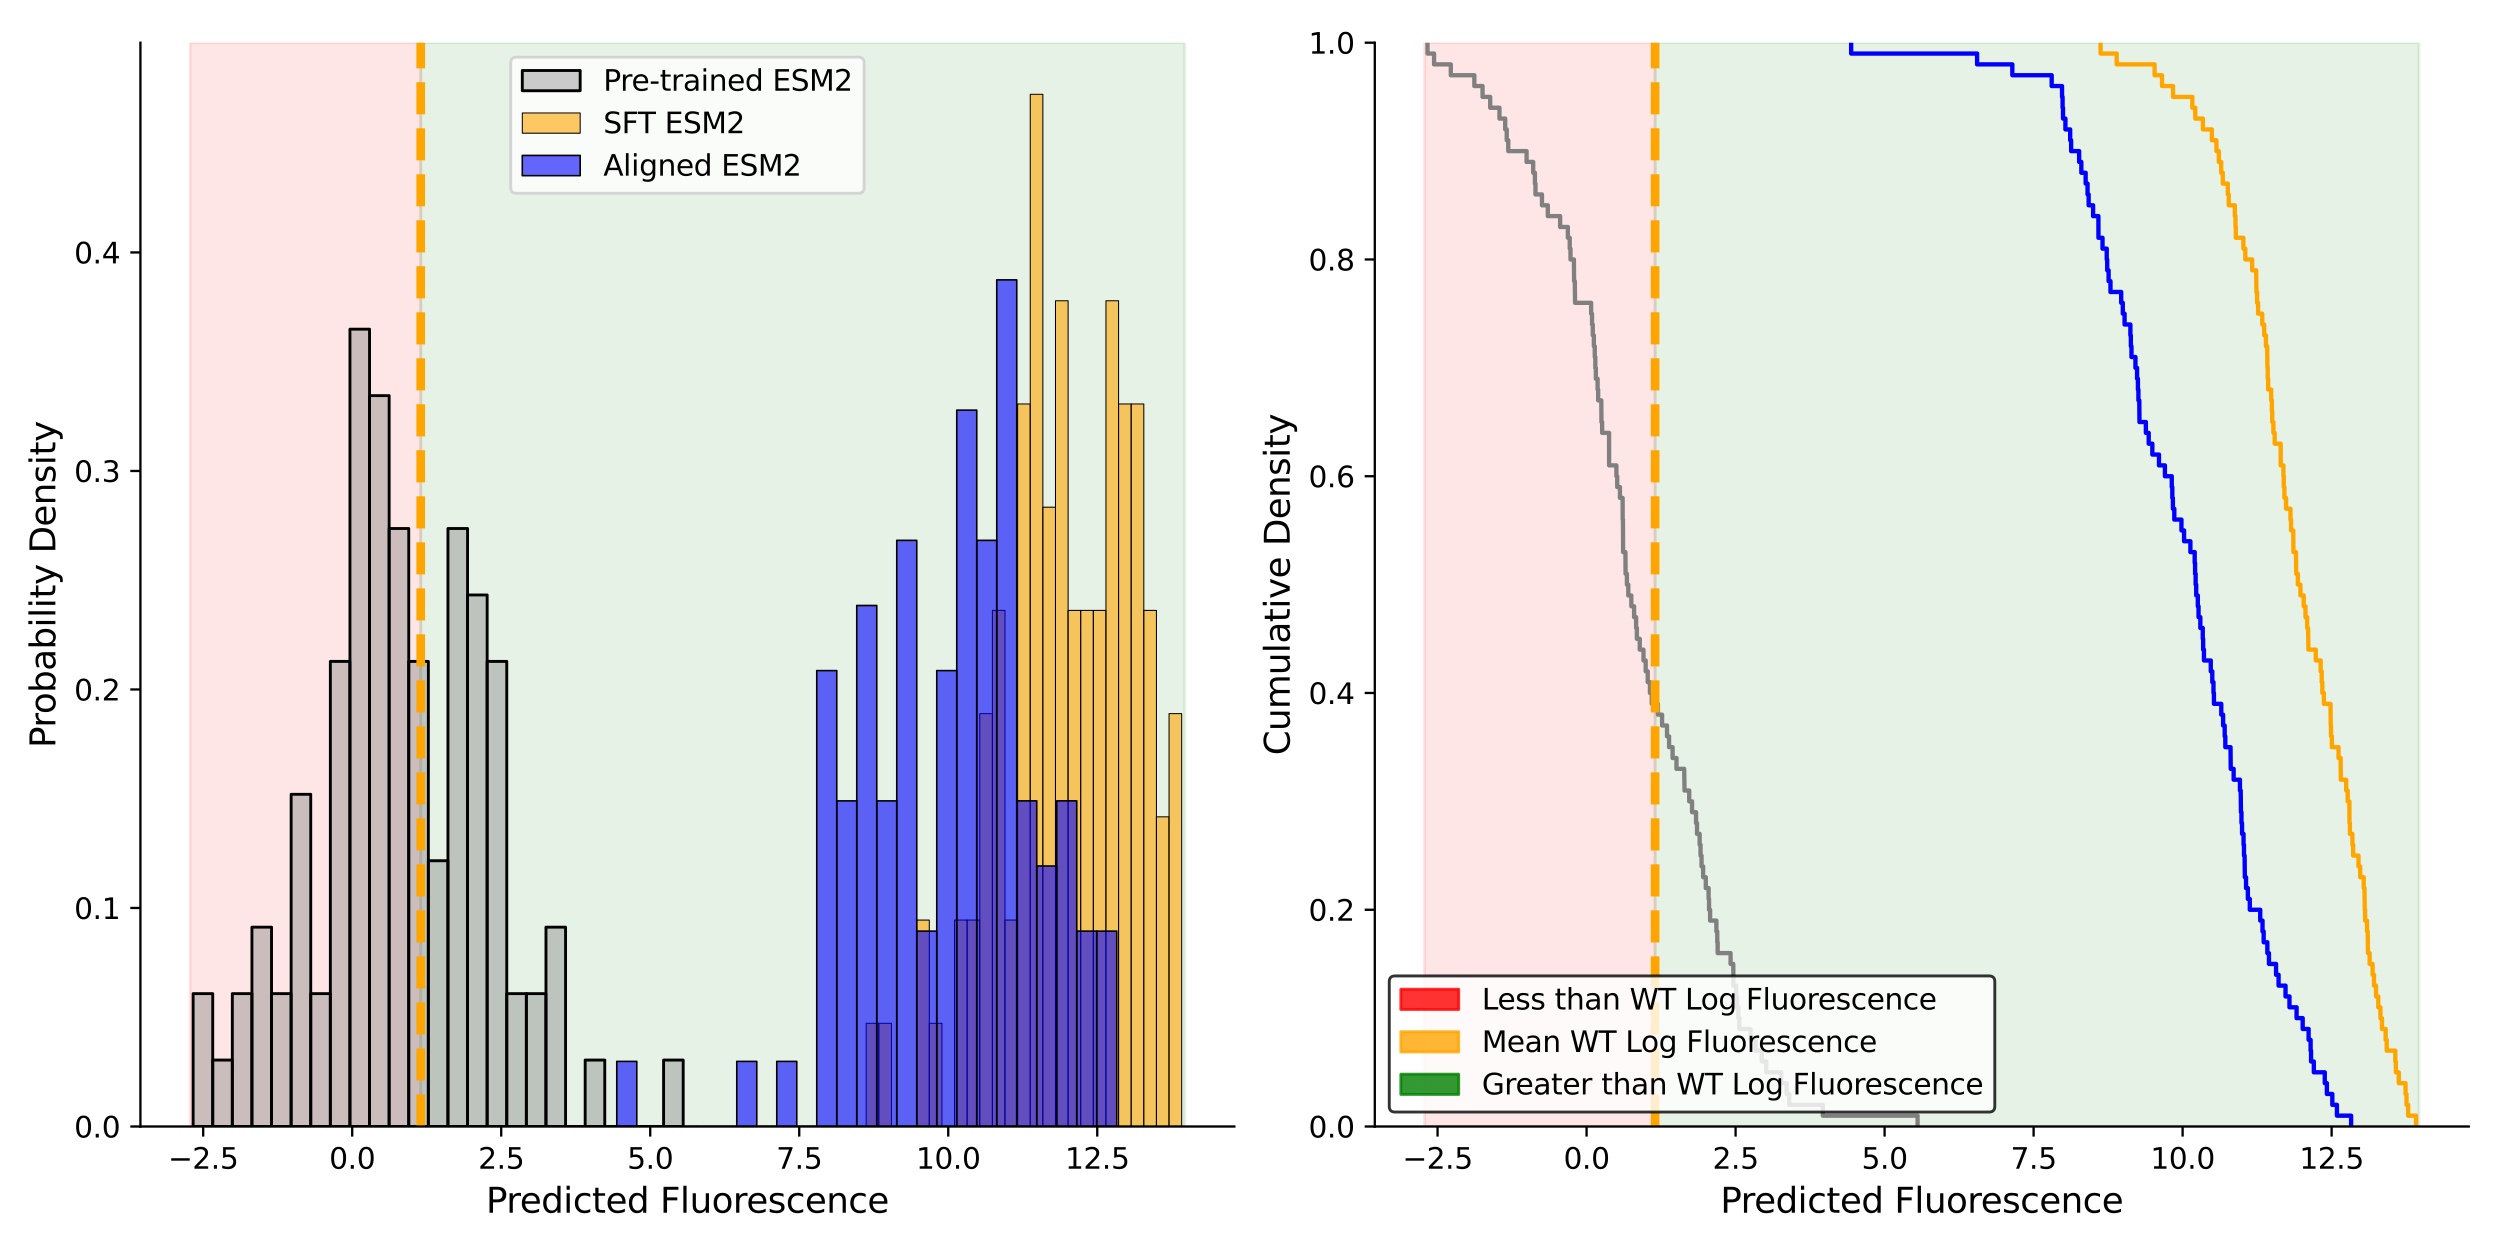 <?xml version="1.0" encoding="utf-8" standalone="no"?>
<!DOCTYPE svg PUBLIC "-//W3C//DTD SVG 1.1//EN"
  "http://www.w3.org/Graphics/SVG/1.1/DTD/svg11.dtd">
<svg xmlns:xlink="http://www.w3.org/1999/xlink" width="864pt" height="432pt" viewBox="0 0 864 432" xmlns="http://www.w3.org/2000/svg" version="1.1">
 <defs>
  <style type="text/css">*{stroke-linejoin: round; stroke-linecap: butt}</style>
 </defs>
 <g id="figure_1">
  <g id="patch_1">
   <path d="M 0 432 
L 864 432 
L 864 0 
L 0 0 
z
" style="fill: #ffffff"/>
  </g>
  <g id="axes_1">
   <g id="patch_2">
    <path d="M 48.53 389.32 
L 426.6 389.32 
L 426.6 14.76 
L 48.53 14.76 
z
" style="fill: #ffffff"/>
   </g>
   <g id="patch_3">
    <path d="M 65.715 389.32 
L 65.715 14.76 
L 145.405 14.76 
L 145.405 389.32 
z
" clip-path="url(#p955288e209)" style="fill: #ff0000; opacity: 0.1; stroke: #ff0000; stroke-linejoin: miter"/>
   </g>
   <g id="patch_4">
    <path d="M 145.405 389.32 
L 145.405 14.76 
L 409.415 14.76 
L 409.415 389.32 
z
" clip-path="url(#p955288e209)" style="fill: #008000; opacity: 0.1; stroke: #008000; stroke-linejoin: miter"/>
   </g>
   <g id="patch_5">
    <path d="M 66.745 389.32 
L 73.52 389.32 
L 73.52 343.394 
L 66.745 343.394 
z
" clip-path="url(#p955288e209)" style="fill: #808080; fill-opacity: 0.4; stroke: #000000; stroke-linejoin: miter"/>
   </g>
   <g id="patch_6">
    <path d="M 73.52 389.32 
L 80.294 389.32 
L 80.294 366.357 
L 73.52 366.357 
z
" clip-path="url(#p955288e209)" style="fill: #808080; fill-opacity: 0.4; stroke: #000000; stroke-linejoin: miter"/>
   </g>
   <g id="patch_7">
    <path d="M 80.294 389.32 
L 87.069 389.32 
L 87.069 343.394 
L 80.294 343.394 
z
" clip-path="url(#p955288e209)" style="fill: #808080; fill-opacity: 0.4; stroke: #000000; stroke-linejoin: miter"/>
   </g>
   <g id="patch_8">
    <path d="M 87.069 389.32 
L 93.843 389.32 
L 93.843 320.431 
L 87.069 320.431 
z
" clip-path="url(#p955288e209)" style="fill: #808080; fill-opacity: 0.4; stroke: #000000; stroke-linejoin: miter"/>
   </g>
   <g id="patch_9">
    <path d="M 93.843 389.32 
L 100.618 389.32 
L 100.618 343.394 
L 93.843 343.394 
z
" clip-path="url(#p955288e209)" style="fill: #808080; fill-opacity: 0.4; stroke: #000000; stroke-linejoin: miter"/>
   </g>
   <g id="patch_10">
    <path d="M 100.618 389.32 
L 107.392 389.32 
L 107.392 274.505 
L 100.618 274.505 
z
" clip-path="url(#p955288e209)" style="fill: #808080; fill-opacity: 0.4; stroke: #000000; stroke-linejoin: miter"/>
   </g>
   <g id="patch_11">
    <path d="M 107.392 389.32 
L 114.167 389.32 
L 114.167 343.394 
L 107.392 343.394 
z
" clip-path="url(#p955288e209)" style="fill: #808080; fill-opacity: 0.4; stroke: #000000; stroke-linejoin: miter"/>
   </g>
   <g id="patch_12">
    <path d="M 114.167 389.32 
L 120.941 389.32 
L 120.941 228.579 
L 114.167 228.579 
z
" clip-path="url(#p955288e209)" style="fill: #808080; fill-opacity: 0.4; stroke: #000000; stroke-linejoin: miter"/>
   </g>
   <g id="patch_13">
    <path d="M 120.941 389.32 
L 127.716 389.32 
L 127.716 113.764 
L 120.941 113.764 
z
" clip-path="url(#p955288e209)" style="fill: #808080; fill-opacity: 0.4; stroke: #000000; stroke-linejoin: miter"/>
   </g>
   <g id="patch_14">
    <path d="M 127.716 389.32 
L 134.49 389.32 
L 134.49 136.727 
L 127.716 136.727 
z
" clip-path="url(#p955288e209)" style="fill: #808080; fill-opacity: 0.4; stroke: #000000; stroke-linejoin: miter"/>
   </g>
   <g id="patch_15">
    <path d="M 134.49 389.32 
L 141.265 389.32 
L 141.265 182.653 
L 134.49 182.653 
z
" clip-path="url(#p955288e209)" style="fill: #808080; fill-opacity: 0.4; stroke: #000000; stroke-linejoin: miter"/>
   </g>
   <g id="patch_16">
    <path d="M 141.265 389.32 
L 148.04 389.32 
L 148.04 228.579 
L 141.265 228.579 
z
" clip-path="url(#p955288e209)" style="fill: #808080; fill-opacity: 0.4; stroke: #000000; stroke-linejoin: miter"/>
   </g>
   <g id="patch_17">
    <path d="M 148.04 389.32 
L 154.814 389.32 
L 154.814 297.468 
L 148.04 297.468 
z
" clip-path="url(#p955288e209)" style="fill: #808080; fill-opacity: 0.4; stroke: #000000; stroke-linejoin: miter"/>
   </g>
   <g id="patch_18">
    <path d="M 154.814 389.32 
L 161.589 389.32 
L 161.589 182.653 
L 154.814 182.653 
z
" clip-path="url(#p955288e209)" style="fill: #808080; fill-opacity: 0.4; stroke: #000000; stroke-linejoin: miter"/>
   </g>
   <g id="patch_19">
    <path d="M 161.589 389.32 
L 168.363 389.32 
L 168.363 205.616 
L 161.589 205.616 
z
" clip-path="url(#p955288e209)" style="fill: #808080; fill-opacity: 0.4; stroke: #000000; stroke-linejoin: miter"/>
   </g>
   <g id="patch_20">
    <path d="M 168.363 389.32 
L 175.138 389.32 
L 175.138 228.579 
L 168.363 228.579 
z
" clip-path="url(#p955288e209)" style="fill: #808080; fill-opacity: 0.4; stroke: #000000; stroke-linejoin: miter"/>
   </g>
   <g id="patch_21">
    <path d="M 175.138 389.32 
L 181.912 389.32 
L 181.912 343.394 
L 175.138 343.394 
z
" clip-path="url(#p955288e209)" style="fill: #808080; fill-opacity: 0.4; stroke: #000000; stroke-linejoin: miter"/>
   </g>
   <g id="patch_22">
    <path d="M 181.912 389.32 
L 188.687 389.32 
L 188.687 343.394 
L 181.912 343.394 
z
" clip-path="url(#p955288e209)" style="fill: #808080; fill-opacity: 0.4; stroke: #000000; stroke-linejoin: miter"/>
   </g>
   <g id="patch_23">
    <path d="M 188.687 389.32 
L 195.461 389.32 
L 195.461 320.431 
L 188.687 320.431 
z
" clip-path="url(#p955288e209)" style="fill: #808080; fill-opacity: 0.4; stroke: #000000; stroke-linejoin: miter"/>
   </g>
   <g id="patch_24">
    <path d="M 195.461 389.32 
L 202.236 389.32 
L 202.236 389.32 
L 195.461 389.32 
z
" clip-path="url(#p955288e209)" style="fill: #808080; fill-opacity: 0.4; stroke: #000000; stroke-linejoin: miter"/>
   </g>
   <g id="patch_25">
    <path d="M 202.236 389.32 
L 209.01 389.32 
L 209.01 366.357 
L 202.236 366.357 
z
" clip-path="url(#p955288e209)" style="fill: #808080; fill-opacity: 0.4; stroke: #000000; stroke-linejoin: miter"/>
   </g>
   <g id="patch_26">
    <path d="M 209.01 389.32 
L 215.785 389.32 
L 215.785 389.32 
L 209.01 389.32 
z
" clip-path="url(#p955288e209)" style="fill: #808080; fill-opacity: 0.4; stroke: #000000; stroke-linejoin: miter"/>
   </g>
   <g id="patch_27">
    <path d="M 215.785 389.32 
L 222.56 389.32 
L 222.56 389.32 
L 215.785 389.32 
z
" clip-path="url(#p955288e209)" style="fill: #808080; fill-opacity: 0.4; stroke: #000000; stroke-linejoin: miter"/>
   </g>
   <g id="patch_28">
    <path d="M 222.56 389.32 
L 229.334 389.32 
L 229.334 389.32 
L 222.56 389.32 
z
" clip-path="url(#p955288e209)" style="fill: #808080; fill-opacity: 0.4; stroke: #000000; stroke-linejoin: miter"/>
   </g>
   <g id="patch_29">
    <path d="M 229.334 389.32 
L 236.109 389.32 
L 236.109 366.357 
L 229.334 366.357 
z
" clip-path="url(#p955288e209)" style="fill: #808080; fill-opacity: 0.4; stroke: #000000; stroke-linejoin: miter"/>
   </g>
   <g id="patch_30">
    <path d="M 299.362 389.32 
L 303.723 389.32 
L 303.723 353.648 
L 299.362 353.648 
z
" clip-path="url(#p955288e209)" style="fill: #ffa500; fill-opacity: 0.6; stroke: #000000; stroke-width: 0.353; stroke-linejoin: miter"/>
   </g>
   <g id="patch_31">
    <path d="M 303.723 389.32 
L 308.084 389.32 
L 308.084 353.648 
L 303.723 353.648 
z
" clip-path="url(#p955288e209)" style="fill: #ffa500; fill-opacity: 0.6; stroke: #000000; stroke-width: 0.353; stroke-linejoin: miter"/>
   </g>
   <g id="patch_32">
    <path d="M 308.084 389.32 
L 312.445 389.32 
L 312.445 389.32 
L 308.084 389.32 
z
" clip-path="url(#p955288e209)" style="fill: #ffa500; fill-opacity: 0.6; stroke: #000000; stroke-width: 0.353; stroke-linejoin: miter"/>
   </g>
   <g id="patch_33">
    <path d="M 312.445 389.32 
L 316.806 389.32 
L 316.806 389.32 
L 312.445 389.32 
z
" clip-path="url(#p955288e209)" style="fill: #ffa500; fill-opacity: 0.6; stroke: #000000; stroke-width: 0.353; stroke-linejoin: miter"/>
   </g>
   <g id="patch_34">
    <path d="M 316.806 389.32 
L 321.167 389.32 
L 321.167 317.975 
L 316.806 317.975 
z
" clip-path="url(#p955288e209)" style="fill: #ffa500; fill-opacity: 0.6; stroke: #000000; stroke-width: 0.353; stroke-linejoin: miter"/>
   </g>
   <g id="patch_35">
    <path d="M 321.167 389.32 
L 325.528 389.32 
L 325.528 353.648 
L 321.167 353.648 
z
" clip-path="url(#p955288e209)" style="fill: #ffa500; fill-opacity: 0.6; stroke: #000000; stroke-width: 0.353; stroke-linejoin: miter"/>
   </g>
   <g id="patch_36">
    <path d="M 325.528 389.32 
L 329.889 389.32 
L 329.889 389.32 
L 325.528 389.32 
z
" clip-path="url(#p955288e209)" style="fill: #ffa500; fill-opacity: 0.6; stroke: #000000; stroke-width: 0.353; stroke-linejoin: miter"/>
   </g>
   <g id="patch_37">
    <path d="M 329.889 389.32 
L 334.25 389.32 
L 334.25 317.975 
L 329.889 317.975 
z
" clip-path="url(#p955288e209)" style="fill: #ffa500; fill-opacity: 0.6; stroke: #000000; stroke-width: 0.353; stroke-linejoin: miter"/>
   </g>
   <g id="patch_38">
    <path d="M 334.25 389.32 
L 338.611 389.32 
L 338.611 317.975 
L 334.25 317.975 
z
" clip-path="url(#p955288e209)" style="fill: #ffa500; fill-opacity: 0.6; stroke: #000000; stroke-width: 0.353; stroke-linejoin: miter"/>
   </g>
   <g id="patch_39">
    <path d="M 338.611 389.32 
L 342.972 389.32 
L 342.972 246.63 
L 338.611 246.63 
z
" clip-path="url(#p955288e209)" style="fill: #ffa500; fill-opacity: 0.6; stroke: #000000; stroke-width: 0.353; stroke-linejoin: miter"/>
   </g>
   <g id="patch_40">
    <path d="M 342.972 389.32 
L 347.332 389.32 
L 347.332 210.958 
L 342.972 210.958 
z
" clip-path="url(#p955288e209)" style="fill: #ffa500; fill-opacity: 0.6; stroke: #000000; stroke-width: 0.353; stroke-linejoin: miter"/>
   </g>
   <g id="patch_41">
    <path d="M 347.332 389.32 
L 351.693 389.32 
L 351.693 317.975 
L 347.332 317.975 
z
" clip-path="url(#p955288e209)" style="fill: #ffa500; fill-opacity: 0.6; stroke: #000000; stroke-width: 0.353; stroke-linejoin: miter"/>
   </g>
   <g id="patch_42">
    <path d="M 351.693 389.32 
L 356.054 389.32 
L 356.054 139.613 
L 351.693 139.613 
z
" clip-path="url(#p955288e209)" style="fill: #ffa500; fill-opacity: 0.6; stroke: #000000; stroke-width: 0.353; stroke-linejoin: miter"/>
   </g>
   <g id="patch_43">
    <path d="M 356.054 389.32 
L 360.415 389.32 
L 360.415 32.596 
L 356.054 32.596 
z
" clip-path="url(#p955288e209)" style="fill: #ffa500; fill-opacity: 0.6; stroke: #000000; stroke-width: 0.353; stroke-linejoin: miter"/>
   </g>
   <g id="patch_44">
    <path d="M 360.415 389.32 
L 364.776 389.32 
L 364.776 175.286 
L 360.415 175.286 
z
" clip-path="url(#p955288e209)" style="fill: #ffa500; fill-opacity: 0.6; stroke: #000000; stroke-width: 0.353; stroke-linejoin: miter"/>
   </g>
   <g id="patch_45">
    <path d="M 364.776 389.32 
L 369.137 389.32 
L 369.137 103.941 
L 364.776 103.941 
z
" clip-path="url(#p955288e209)" style="fill: #ffa500; fill-opacity: 0.6; stroke: #000000; stroke-width: 0.353; stroke-linejoin: miter"/>
   </g>
   <g id="patch_46">
    <path d="M 369.137 389.32 
L 373.498 389.32 
L 373.498 210.958 
L 369.137 210.958 
z
" clip-path="url(#p955288e209)" style="fill: #ffa500; fill-opacity: 0.6; stroke: #000000; stroke-width: 0.353; stroke-linejoin: miter"/>
   </g>
   <g id="patch_47">
    <path d="M 373.498 389.32 
L 377.859 389.32 
L 377.859 210.958 
L 373.498 210.958 
z
" clip-path="url(#p955288e209)" style="fill: #ffa500; fill-opacity: 0.6; stroke: #000000; stroke-width: 0.353; stroke-linejoin: miter"/>
   </g>
   <g id="patch_48">
    <path d="M 377.859 389.32 
L 382.22 389.32 
L 382.22 210.958 
L 377.859 210.958 
z
" clip-path="url(#p955288e209)" style="fill: #ffa500; fill-opacity: 0.6; stroke: #000000; stroke-width: 0.353; stroke-linejoin: miter"/>
   </g>
   <g id="patch_49">
    <path d="M 382.22 389.32 
L 386.581 389.32 
L 386.581 103.941 
L 382.22 103.941 
z
" clip-path="url(#p955288e209)" style="fill: #ffa500; fill-opacity: 0.6; stroke: #000000; stroke-width: 0.353; stroke-linejoin: miter"/>
   </g>
   <g id="patch_50">
    <path d="M 386.581 389.32 
L 390.941 389.32 
L 390.941 139.613 
L 386.581 139.613 
z
" clip-path="url(#p955288e209)" style="fill: #ffa500; fill-opacity: 0.6; stroke: #000000; stroke-width: 0.353; stroke-linejoin: miter"/>
   </g>
   <g id="patch_51">
    <path d="M 390.941 389.32 
L 395.302 389.32 
L 395.302 139.613 
L 390.941 139.613 
z
" clip-path="url(#p955288e209)" style="fill: #ffa500; fill-opacity: 0.6; stroke: #000000; stroke-width: 0.353; stroke-linejoin: miter"/>
   </g>
   <g id="patch_52">
    <path d="M 395.302 389.32 
L 399.663 389.32 
L 399.663 210.958 
L 395.302 210.958 
z
" clip-path="url(#p955288e209)" style="fill: #ffa500; fill-opacity: 0.6; stroke: #000000; stroke-width: 0.353; stroke-linejoin: miter"/>
   </g>
   <g id="patch_53">
    <path d="M 399.663 389.32 
L 404.024 389.32 
L 404.024 282.303 
L 399.663 282.303 
z
" clip-path="url(#p955288e209)" style="fill: #ffa500; fill-opacity: 0.6; stroke: #000000; stroke-width: 0.353; stroke-linejoin: miter"/>
   </g>
   <g id="patch_54">
    <path d="M 404.024 389.32 
L 408.385 389.32 
L 408.385 246.63 
L 404.024 246.63 
z
" clip-path="url(#p955288e209)" style="fill: #ffa500; fill-opacity: 0.6; stroke: #000000; stroke-width: 0.353; stroke-linejoin: miter"/>
   </g>
   <g id="patch_55">
    <path d="M 213.158 389.32 
L 220.07 389.32 
L 220.07 366.812 
L 213.158 366.812 
z
" clip-path="url(#p955288e209)" style="fill: #0000ff; fill-opacity: 0.6; stroke: #000000; stroke-width: 0.56; stroke-linejoin: miter"/>
   </g>
   <g id="patch_56">
    <path d="M 220.07 389.32 
L 226.981 389.32 
L 226.981 389.32 
L 220.07 389.32 
z
" clip-path="url(#p955288e209)" style="fill: #0000ff; fill-opacity: 0.6; stroke: #000000; stroke-width: 0.56; stroke-linejoin: miter"/>
   </g>
   <g id="patch_57">
    <path d="M 226.981 389.32 
L 233.893 389.32 
L 233.893 389.32 
L 226.981 389.32 
z
" clip-path="url(#p955288e209)" style="fill: #0000ff; fill-opacity: 0.6; stroke: #000000; stroke-width: 0.56; stroke-linejoin: miter"/>
   </g>
   <g id="patch_58">
    <path d="M 233.893 389.32 
L 240.804 389.32 
L 240.804 389.32 
L 233.893 389.32 
z
" clip-path="url(#p955288e209)" style="fill: #0000ff; fill-opacity: 0.6; stroke: #000000; stroke-width: 0.56; stroke-linejoin: miter"/>
   </g>
   <g id="patch_59">
    <path d="M 240.804 389.32 
L 247.716 389.32 
L 247.716 389.32 
L 240.804 389.32 
z
" clip-path="url(#p955288e209)" style="fill: #0000ff; fill-opacity: 0.6; stroke: #000000; stroke-width: 0.56; stroke-linejoin: miter"/>
   </g>
   <g id="patch_60">
    <path d="M 247.716 389.32 
L 254.627 389.32 
L 254.627 389.32 
L 247.716 389.32 
z
" clip-path="url(#p955288e209)" style="fill: #0000ff; fill-opacity: 0.6; stroke: #000000; stroke-width: 0.56; stroke-linejoin: miter"/>
   </g>
   <g id="patch_61">
    <path d="M 254.627 389.32 
L 261.539 389.32 
L 261.539 366.812 
L 254.627 366.812 
z
" clip-path="url(#p955288e209)" style="fill: #0000ff; fill-opacity: 0.6; stroke: #000000; stroke-width: 0.56; stroke-linejoin: miter"/>
   </g>
   <g id="patch_62">
    <path d="M 261.539 389.32 
L 268.45 389.32 
L 268.45 389.32 
L 261.539 389.32 
z
" clip-path="url(#p955288e209)" style="fill: #0000ff; fill-opacity: 0.6; stroke: #000000; stroke-width: 0.56; stroke-linejoin: miter"/>
   </g>
   <g id="patch_63">
    <path d="M 268.45 389.32 
L 275.362 389.32 
L 275.362 366.812 
L 268.45 366.812 
z
" clip-path="url(#p955288e209)" style="fill: #0000ff; fill-opacity: 0.6; stroke: #000000; stroke-width: 0.56; stroke-linejoin: miter"/>
   </g>
   <g id="patch_64">
    <path d="M 275.362 389.32 
L 282.273 389.32 
L 282.273 389.32 
L 275.362 389.32 
z
" clip-path="url(#p955288e209)" style="fill: #0000ff; fill-opacity: 0.6; stroke: #000000; stroke-width: 0.56; stroke-linejoin: miter"/>
   </g>
   <g id="patch_65">
    <path d="M 282.273 389.32 
L 289.185 389.32 
L 289.185 231.765 
L 282.273 231.765 
z
" clip-path="url(#p955288e209)" style="fill: #0000ff; fill-opacity: 0.6; stroke: #000000; stroke-width: 0.56; stroke-linejoin: miter"/>
   </g>
   <g id="patch_66">
    <path d="M 289.185 389.32 
L 296.097 389.32 
L 296.097 276.781 
L 289.185 276.781 
z
" clip-path="url(#p955288e209)" style="fill: #0000ff; fill-opacity: 0.6; stroke: #000000; stroke-width: 0.56; stroke-linejoin: miter"/>
   </g>
   <g id="patch_67">
    <path d="M 296.097 389.32 
L 303.008 389.32 
L 303.008 209.258 
L 296.097 209.258 
z
" clip-path="url(#p955288e209)" style="fill: #0000ff; fill-opacity: 0.6; stroke: #000000; stroke-width: 0.56; stroke-linejoin: miter"/>
   </g>
   <g id="patch_68">
    <path d="M 303.008 389.32 
L 309.92 389.32 
L 309.92 276.781 
L 303.008 276.781 
z
" clip-path="url(#p955288e209)" style="fill: #0000ff; fill-opacity: 0.6; stroke: #000000; stroke-width: 0.56; stroke-linejoin: miter"/>
   </g>
   <g id="patch_69">
    <path d="M 309.92 389.32 
L 316.831 389.32 
L 316.831 186.75 
L 309.92 186.75 
z
" clip-path="url(#p955288e209)" style="fill: #0000ff; fill-opacity: 0.6; stroke: #000000; stroke-width: 0.56; stroke-linejoin: miter"/>
   </g>
   <g id="patch_70">
    <path d="M 316.831 389.32 
L 323.743 389.32 
L 323.743 321.797 
L 316.831 321.797 
z
" clip-path="url(#p955288e209)" style="fill: #0000ff; fill-opacity: 0.6; stroke: #000000; stroke-width: 0.56; stroke-linejoin: miter"/>
   </g>
   <g id="patch_71">
    <path d="M 323.743 389.32 
L 330.654 389.32 
L 330.654 231.765 
L 323.743 231.765 
z
" clip-path="url(#p955288e209)" style="fill: #0000ff; fill-opacity: 0.6; stroke: #000000; stroke-width: 0.56; stroke-linejoin: miter"/>
   </g>
   <g id="patch_72">
    <path d="M 330.654 389.32 
L 337.566 389.32 
L 337.566 141.734 
L 330.654 141.734 
z
" clip-path="url(#p955288e209)" style="fill: #0000ff; fill-opacity: 0.6; stroke: #000000; stroke-width: 0.56; stroke-linejoin: miter"/>
   </g>
   <g id="patch_73">
    <path d="M 337.566 389.32 
L 344.477 389.32 
L 344.477 186.75 
L 337.566 186.75 
z
" clip-path="url(#p955288e209)" style="fill: #0000ff; fill-opacity: 0.6; stroke: #000000; stroke-width: 0.56; stroke-linejoin: miter"/>
   </g>
   <g id="patch_74">
    <path d="M 344.477 389.32 
L 351.389 389.32 
L 351.389 96.718 
L 344.477 96.718 
z
" clip-path="url(#p955288e209)" style="fill: #0000ff; fill-opacity: 0.6; stroke: #000000; stroke-width: 0.56; stroke-linejoin: miter"/>
   </g>
   <g id="patch_75">
    <path d="M 351.389 389.32 
L 358.3 389.32 
L 358.3 276.781 
L 351.389 276.781 
z
" clip-path="url(#p955288e209)" style="fill: #0000ff; fill-opacity: 0.6; stroke: #000000; stroke-width: 0.56; stroke-linejoin: miter"/>
   </g>
   <g id="patch_76">
    <path d="M 358.3 389.32 
L 365.212 389.32 
L 365.212 299.289 
L 358.3 299.289 
z
" clip-path="url(#p955288e209)" style="fill: #0000ff; fill-opacity: 0.6; stroke: #000000; stroke-width: 0.56; stroke-linejoin: miter"/>
   </g>
   <g id="patch_77">
    <path d="M 365.212 389.32 
L 372.124 389.32 
L 372.124 276.781 
L 365.212 276.781 
z
" clip-path="url(#p955288e209)" style="fill: #0000ff; fill-opacity: 0.6; stroke: #000000; stroke-width: 0.56; stroke-linejoin: miter"/>
   </g>
   <g id="patch_78">
    <path d="M 372.124 389.32 
L 379.035 389.32 
L 379.035 321.797 
L 372.124 321.797 
z
" clip-path="url(#p955288e209)" style="fill: #0000ff; fill-opacity: 0.6; stroke: #000000; stroke-width: 0.56; stroke-linejoin: miter"/>
   </g>
   <g id="patch_79">
    <path d="M 379.035 389.32 
L 385.947 389.32 
L 385.947 321.797 
L 379.035 321.797 
z
" clip-path="url(#p955288e209)" style="fill: #0000ff; fill-opacity: 0.6; stroke: #000000; stroke-width: 0.56; stroke-linejoin: miter"/>
   </g>
   <g id="matplotlib.axis_1">
    <g id="xtick_1">
     <g id="line2d_1">
      <defs>
       <path id="mcfb75171eb" d="M 0 0 
L 0 3.5 
" style="stroke: #000000; stroke-width: 0.8"/>
      </defs>
      <g>
       <use xlink:href="#mcfb75171eb" x="70.222" y="389.32" style="stroke: #000000; stroke-width: 0.8"/>
      </g>
     </g>
     <g id="text_1">
      <!-- −2.5 -->
      <g transform="translate(58.081 403.918) scale(0.1 -0.1)">
       <defs>
        <path id="DejaVuSans-2212" d="M 678 2272 
L 4684 2272 
L 4684 1741 
L 678 1741 
L 678 2272 
z
" transform="scale(0.016)"/>
        <path id="DejaVuSans-32" d="M 1228 531 
L 3431 531 
L 3431 0 
L 469 0 
L 469 531 
Q 828 903 1448 1529 
Q 2069 2156 2228 2338 
Q 2531 2678 2651 2914 
Q 2772 3150 2772 3378 
Q 2772 3750 2511 3984 
Q 2250 4219 1831 4219 
Q 1534 4219 1204 4116 
Q 875 4013 500 3803 
L 500 4441 
Q 881 4594 1212 4672 
Q 1544 4750 1819 4750 
Q 2544 4750 2975 4387 
Q 3406 4025 3406 3419 
Q 3406 3131 3298 2873 
Q 3191 2616 2906 2266 
Q 2828 2175 2409 1742 
Q 1991 1309 1228 531 
z
" transform="scale(0.016)"/>
        <path id="DejaVuSans-2e" d="M 684 794 
L 1344 794 
L 1344 0 
L 684 0 
L 684 794 
z
" transform="scale(0.016)"/>
        <path id="DejaVuSans-35" d="M 691 4666 
L 3169 4666 
L 3169 4134 
L 1269 4134 
L 1269 2991 
Q 1406 3038 1543 3061 
Q 1681 3084 1819 3084 
Q 2600 3084 3056 2656 
Q 3513 2228 3513 1497 
Q 3513 744 3044 326 
Q 2575 -91 1722 -91 
Q 1428 -91 1123 -41 
Q 819 9 494 109 
L 494 744 
Q 775 591 1075 516 
Q 1375 441 1709 441 
Q 2250 441 2565 725 
Q 2881 1009 2881 1497 
Q 2881 1984 2565 2268 
Q 2250 2553 1709 2553 
Q 1456 2553 1204 2497 
Q 953 2441 691 2322 
L 691 4666 
z
" transform="scale(0.016)"/>
       </defs>
       <use xlink:href="#DejaVuSans-2212"/>
       <use xlink:href="#DejaVuSans-32" x="83.789"/>
       <use xlink:href="#DejaVuSans-2e" x="147.412"/>
       <use xlink:href="#DejaVuSans-35" x="179.199"/>
      </g>
     </g>
    </g>
    <g id="xtick_2">
     <g id="line2d_2">
      <g>
       <use xlink:href="#mcfb75171eb" x="121.72" y="389.32" style="stroke: #000000; stroke-width: 0.8"/>
      </g>
     </g>
     <g id="text_2">
      <!-- 0.0 -->
      <g transform="translate(113.768 403.918) scale(0.1 -0.1)">
       <defs>
        <path id="DejaVuSans-30" d="M 2034 4250 
Q 1547 4250 1301 3770 
Q 1056 3291 1056 2328 
Q 1056 1369 1301 889 
Q 1547 409 2034 409 
Q 2525 409 2770 889 
Q 3016 1369 3016 2328 
Q 3016 3291 2770 3770 
Q 2525 4250 2034 4250 
z
M 2034 4750 
Q 2819 4750 3233 4129 
Q 3647 3509 3647 2328 
Q 3647 1150 3233 529 
Q 2819 -91 2034 -91 
Q 1250 -91 836 529 
Q 422 1150 422 2328 
Q 422 3509 836 4129 
Q 1250 4750 2034 4750 
z
" transform="scale(0.016)"/>
       </defs>
       <use xlink:href="#DejaVuSans-30"/>
       <use xlink:href="#DejaVuSans-2e" x="63.623"/>
       <use xlink:href="#DejaVuSans-30" x="95.41"/>
      </g>
     </g>
    </g>
    <g id="xtick_3">
     <g id="line2d_3">
      <g>
       <use xlink:href="#mcfb75171eb" x="173.218" y="389.32" style="stroke: #000000; stroke-width: 0.8"/>
      </g>
     </g>
     <g id="text_3">
      <!-- 2.5 -->
      <g transform="translate(165.266 403.918) scale(0.1 -0.1)">
       <use xlink:href="#DejaVuSans-32"/>
       <use xlink:href="#DejaVuSans-2e" x="63.623"/>
       <use xlink:href="#DejaVuSans-35" x="95.41"/>
      </g>
     </g>
    </g>
    <g id="xtick_4">
     <g id="line2d_4">
      <g>
       <use xlink:href="#mcfb75171eb" x="224.715" y="389.32" style="stroke: #000000; stroke-width: 0.8"/>
      </g>
     </g>
     <g id="text_4">
      <!-- 5.0 -->
      <g transform="translate(216.764 403.918) scale(0.1 -0.1)">
       <use xlink:href="#DejaVuSans-35"/>
       <use xlink:href="#DejaVuSans-2e" x="63.623"/>
       <use xlink:href="#DejaVuSans-30" x="95.41"/>
      </g>
     </g>
    </g>
    <g id="xtick_5">
     <g id="line2d_5">
      <g>
       <use xlink:href="#mcfb75171eb" x="276.213" y="389.32" style="stroke: #000000; stroke-width: 0.8"/>
      </g>
     </g>
     <g id="text_5">
      <!-- 7.5 -->
      <g transform="translate(268.262 403.918) scale(0.1 -0.1)">
       <defs>
        <path id="DejaVuSans-37" d="M 525 4666 
L 3525 4666 
L 3525 4397 
L 1831 0 
L 1172 0 
L 2766 4134 
L 525 4134 
L 525 4666 
z
" transform="scale(0.016)"/>
       </defs>
       <use xlink:href="#DejaVuSans-37"/>
       <use xlink:href="#DejaVuSans-2e" x="63.623"/>
       <use xlink:href="#DejaVuSans-35" x="95.41"/>
      </g>
     </g>
    </g>
    <g id="xtick_6">
     <g id="line2d_6">
      <g>
       <use xlink:href="#mcfb75171eb" x="327.711" y="389.32" style="stroke: #000000; stroke-width: 0.8"/>
      </g>
     </g>
     <g id="text_6">
      <!-- 10.0 -->
      <g transform="translate(316.578 403.918) scale(0.1 -0.1)">
       <defs>
        <path id="DejaVuSans-31" d="M 794 531 
L 1825 531 
L 1825 4091 
L 703 3866 
L 703 4441 
L 1819 4666 
L 2450 4666 
L 2450 531 
L 3481 531 
L 3481 0 
L 794 0 
L 794 531 
z
" transform="scale(0.016)"/>
       </defs>
       <use xlink:href="#DejaVuSans-31"/>
       <use xlink:href="#DejaVuSans-30" x="63.623"/>
       <use xlink:href="#DejaVuSans-2e" x="127.246"/>
       <use xlink:href="#DejaVuSans-30" x="159.033"/>
      </g>
     </g>
    </g>
    <g id="xtick_7">
     <g id="line2d_7">
      <g>
       <use xlink:href="#mcfb75171eb" x="379.209" y="389.32" style="stroke: #000000; stroke-width: 0.8"/>
      </g>
     </g>
     <g id="text_7">
      <!-- 12.5 -->
      <g transform="translate(368.076 403.918) scale(0.1 -0.1)">
       <use xlink:href="#DejaVuSans-31"/>
       <use xlink:href="#DejaVuSans-32" x="63.623"/>
       <use xlink:href="#DejaVuSans-2e" x="127.246"/>
       <use xlink:href="#DejaVuSans-35" x="159.033"/>
      </g>
     </g>
    </g>
    <g id="text_8">
     <!-- Predicted Fluorescence -->
     <g transform="translate(167.969 419.116) scale(0.12 -0.12)">
      <defs>
       <path id="DejaVuSans-50" d="M 1259 4147 
L 1259 2394 
L 2053 2394 
Q 2494 2394 2734 2622 
Q 2975 2850 2975 3272 
Q 2975 3691 2734 3919 
Q 2494 4147 2053 4147 
L 1259 4147 
z
M 628 4666 
L 2053 4666 
Q 2838 4666 3239 4311 
Q 3641 3956 3641 3272 
Q 3641 2581 3239 2228 
Q 2838 1875 2053 1875 
L 1259 1875 
L 1259 0 
L 628 0 
L 628 4666 
z
" transform="scale(0.016)"/>
       <path id="DejaVuSans-72" d="M 2631 2963 
Q 2534 3019 2420 3045 
Q 2306 3072 2169 3072 
Q 1681 3072 1420 2755 
Q 1159 2438 1159 1844 
L 1159 0 
L 581 0 
L 581 3500 
L 1159 3500 
L 1159 2956 
Q 1341 3275 1631 3429 
Q 1922 3584 2338 3584 
Q 2397 3584 2469 3576 
Q 2541 3569 2628 3553 
L 2631 2963 
z
" transform="scale(0.016)"/>
       <path id="DejaVuSans-65" d="M 3597 1894 
L 3597 1613 
L 953 1613 
Q 991 1019 1311 708 
Q 1631 397 2203 397 
Q 2534 397 2845 478 
Q 3156 559 3463 722 
L 3463 178 
Q 3153 47 2828 -22 
Q 2503 -91 2169 -91 
Q 1331 -91 842 396 
Q 353 884 353 1716 
Q 353 2575 817 3079 
Q 1281 3584 2069 3584 
Q 2775 3584 3186 3129 
Q 3597 2675 3597 1894 
z
M 3022 2063 
Q 3016 2534 2758 2815 
Q 2500 3097 2075 3097 
Q 1594 3097 1305 2825 
Q 1016 2553 972 2059 
L 3022 2063 
z
" transform="scale(0.016)"/>
       <path id="DejaVuSans-64" d="M 2906 2969 
L 2906 4863 
L 3481 4863 
L 3481 0 
L 2906 0 
L 2906 525 
Q 2725 213 2448 61 
Q 2172 -91 1784 -91 
Q 1150 -91 751 415 
Q 353 922 353 1747 
Q 353 2572 751 3078 
Q 1150 3584 1784 3584 
Q 2172 3584 2448 3432 
Q 2725 3281 2906 2969 
z
M 947 1747 
Q 947 1113 1208 752 
Q 1469 391 1925 391 
Q 2381 391 2643 752 
Q 2906 1113 2906 1747 
Q 2906 2381 2643 2742 
Q 2381 3103 1925 3103 
Q 1469 3103 1208 2742 
Q 947 2381 947 1747 
z
" transform="scale(0.016)"/>
       <path id="DejaVuSans-69" d="M 603 3500 
L 1178 3500 
L 1178 0 
L 603 0 
L 603 3500 
z
M 603 4863 
L 1178 4863 
L 1178 4134 
L 603 4134 
L 603 4863 
z
" transform="scale(0.016)"/>
       <path id="DejaVuSans-63" d="M 3122 3366 
L 3122 2828 
Q 2878 2963 2633 3030 
Q 2388 3097 2138 3097 
Q 1578 3097 1268 2742 
Q 959 2388 959 1747 
Q 959 1106 1268 751 
Q 1578 397 2138 397 
Q 2388 397 2633 464 
Q 2878 531 3122 666 
L 3122 134 
Q 2881 22 2623 -34 
Q 2366 -91 2075 -91 
Q 1284 -91 818 406 
Q 353 903 353 1747 
Q 353 2603 823 3093 
Q 1294 3584 2113 3584 
Q 2378 3584 2631 3529 
Q 2884 3475 3122 3366 
z
" transform="scale(0.016)"/>
       <path id="DejaVuSans-74" d="M 1172 4494 
L 1172 3500 
L 2356 3500 
L 2356 3053 
L 1172 3053 
L 1172 1153 
Q 1172 725 1289 603 
Q 1406 481 1766 481 
L 2356 481 
L 2356 0 
L 1766 0 
Q 1100 0 847 248 
Q 594 497 594 1153 
L 594 3053 
L 172 3053 
L 172 3500 
L 594 3500 
L 594 4494 
L 1172 4494 
z
" transform="scale(0.016)"/>
       <path id="DejaVuSans-20" transform="scale(0.016)"/>
       <path id="DejaVuSans-46" d="M 628 4666 
L 3309 4666 
L 3309 4134 
L 1259 4134 
L 1259 2759 
L 3109 2759 
L 3109 2228 
L 1259 2228 
L 1259 0 
L 628 0 
L 628 4666 
z
" transform="scale(0.016)"/>
       <path id="DejaVuSans-6c" d="M 603 4863 
L 1178 4863 
L 1178 0 
L 603 0 
L 603 4863 
z
" transform="scale(0.016)"/>
       <path id="DejaVuSans-75" d="M 544 1381 
L 544 3500 
L 1119 3500 
L 1119 1403 
Q 1119 906 1312 657 
Q 1506 409 1894 409 
Q 2359 409 2629 706 
Q 2900 1003 2900 1516 
L 2900 3500 
L 3475 3500 
L 3475 0 
L 2900 0 
L 2900 538 
Q 2691 219 2414 64 
Q 2138 -91 1772 -91 
Q 1169 -91 856 284 
Q 544 659 544 1381 
z
M 1991 3584 
L 1991 3584 
z
" transform="scale(0.016)"/>
       <path id="DejaVuSans-6f" d="M 1959 3097 
Q 1497 3097 1228 2736 
Q 959 2375 959 1747 
Q 959 1119 1226 758 
Q 1494 397 1959 397 
Q 2419 397 2687 759 
Q 2956 1122 2956 1747 
Q 2956 2369 2687 2733 
Q 2419 3097 1959 3097 
z
M 1959 3584 
Q 2709 3584 3137 3096 
Q 3566 2609 3566 1747 
Q 3566 888 3137 398 
Q 2709 -91 1959 -91 
Q 1206 -91 779 398 
Q 353 888 353 1747 
Q 353 2609 779 3096 
Q 1206 3584 1959 3584 
z
" transform="scale(0.016)"/>
       <path id="DejaVuSans-73" d="M 2834 3397 
L 2834 2853 
Q 2591 2978 2328 3040 
Q 2066 3103 1784 3103 
Q 1356 3103 1142 2972 
Q 928 2841 928 2578 
Q 928 2378 1081 2264 
Q 1234 2150 1697 2047 
L 1894 2003 
Q 2506 1872 2764 1633 
Q 3022 1394 3022 966 
Q 3022 478 2636 193 
Q 2250 -91 1575 -91 
Q 1294 -91 989 -36 
Q 684 19 347 128 
L 347 722 
Q 666 556 975 473 
Q 1284 391 1588 391 
Q 1994 391 2212 530 
Q 2431 669 2431 922 
Q 2431 1156 2273 1281 
Q 2116 1406 1581 1522 
L 1381 1569 
Q 847 1681 609 1914 
Q 372 2147 372 2553 
Q 372 3047 722 3315 
Q 1072 3584 1716 3584 
Q 2034 3584 2315 3537 
Q 2597 3491 2834 3397 
z
" transform="scale(0.016)"/>
       <path id="DejaVuSans-6e" d="M 3513 2113 
L 3513 0 
L 2938 0 
L 2938 2094 
Q 2938 2591 2744 2837 
Q 2550 3084 2163 3084 
Q 1697 3084 1428 2787 
Q 1159 2491 1159 1978 
L 1159 0 
L 581 0 
L 581 3500 
L 1159 3500 
L 1159 2956 
Q 1366 3272 1645 3428 
Q 1925 3584 2291 3584 
Q 2894 3584 3203 3211 
Q 3513 2838 3513 2113 
z
" transform="scale(0.016)"/>
      </defs>
      <use xlink:href="#DejaVuSans-50"/>
      <use xlink:href="#DejaVuSans-72" x="58.553"/>
      <use xlink:href="#DejaVuSans-65" x="97.416"/>
      <use xlink:href="#DejaVuSans-64" x="158.939"/>
      <use xlink:href="#DejaVuSans-69" x="222.416"/>
      <use xlink:href="#DejaVuSans-63" x="250.199"/>
      <use xlink:href="#DejaVuSans-74" x="305.18"/>
      <use xlink:href="#DejaVuSans-65" x="344.389"/>
      <use xlink:href="#DejaVuSans-64" x="405.912"/>
      <use xlink:href="#DejaVuSans-20" x="469.389"/>
      <use xlink:href="#DejaVuSans-46" x="501.176"/>
      <use xlink:href="#DejaVuSans-6c" x="558.695"/>
      <use xlink:href="#DejaVuSans-75" x="586.479"/>
      <use xlink:href="#DejaVuSans-6f" x="649.857"/>
      <use xlink:href="#DejaVuSans-72" x="711.039"/>
      <use xlink:href="#DejaVuSans-65" x="749.902"/>
      <use xlink:href="#DejaVuSans-73" x="811.426"/>
      <use xlink:href="#DejaVuSans-63" x="863.525"/>
      <use xlink:href="#DejaVuSans-65" x="918.506"/>
      <use xlink:href="#DejaVuSans-6e" x="980.029"/>
      <use xlink:href="#DejaVuSans-63" x="1043.408"/>
      <use xlink:href="#DejaVuSans-65" x="1098.389"/>
     </g>
    </g>
   </g>
   <g id="matplotlib.axis_2">
    <g id="ytick_1">
     <g id="line2d_8">
      <defs>
       <path id="m0662a00744" d="M 0 0 
L -3.5 0 
" style="stroke: #000000; stroke-width: 0.8"/>
      </defs>
      <g>
       <use xlink:href="#m0662a00744" x="48.53" y="389.32" style="stroke: #000000; stroke-width: 0.8"/>
      </g>
     </g>
     <g id="text_9">
      <!-- 0.0 -->
      <g transform="translate(25.627 393.119) scale(0.1 -0.1)">
       <use xlink:href="#DejaVuSans-30"/>
       <use xlink:href="#DejaVuSans-2e" x="63.623"/>
       <use xlink:href="#DejaVuSans-30" x="95.41"/>
      </g>
     </g>
    </g>
    <g id="ytick_2">
     <g id="line2d_9">
      <g>
       <use xlink:href="#m0662a00744" x="48.53" y="313.8" style="stroke: #000000; stroke-width: 0.8"/>
      </g>
     </g>
     <g id="text_10">
      <!-- 0.1 -->
      <g transform="translate(25.627 317.599) scale(0.1 -0.1)">
       <use xlink:href="#DejaVuSans-30"/>
       <use xlink:href="#DejaVuSans-2e" x="63.623"/>
       <use xlink:href="#DejaVuSans-31" x="95.41"/>
      </g>
     </g>
    </g>
    <g id="ytick_3">
     <g id="line2d_10">
      <g>
       <use xlink:href="#m0662a00744" x="48.53" y="238.281" style="stroke: #000000; stroke-width: 0.8"/>
      </g>
     </g>
     <g id="text_11">
      <!-- 0.2 -->
      <g transform="translate(25.627 242.08) scale(0.1 -0.1)">
       <use xlink:href="#DejaVuSans-30"/>
       <use xlink:href="#DejaVuSans-2e" x="63.623"/>
       <use xlink:href="#DejaVuSans-32" x="95.41"/>
      </g>
     </g>
    </g>
    <g id="ytick_4">
     <g id="line2d_11">
      <g>
       <use xlink:href="#m0662a00744" x="48.53" y="162.761" style="stroke: #000000; stroke-width: 0.8"/>
      </g>
     </g>
     <g id="text_12">
      <!-- 0.3 -->
      <g transform="translate(25.627 166.56) scale(0.1 -0.1)">
       <defs>
        <path id="DejaVuSans-33" d="M 2597 2516 
Q 3050 2419 3304 2112 
Q 3559 1806 3559 1356 
Q 3559 666 3084 287 
Q 2609 -91 1734 -91 
Q 1441 -91 1130 -33 
Q 819 25 488 141 
L 488 750 
Q 750 597 1062 519 
Q 1375 441 1716 441 
Q 2309 441 2620 675 
Q 2931 909 2931 1356 
Q 2931 1769 2642 2001 
Q 2353 2234 1838 2234 
L 1294 2234 
L 1294 2753 
L 1863 2753 
Q 2328 2753 2575 2939 
Q 2822 3125 2822 3475 
Q 2822 3834 2567 4026 
Q 2313 4219 1838 4219 
Q 1578 4219 1281 4162 
Q 984 4106 628 3988 
L 628 4550 
Q 988 4650 1302 4700 
Q 1616 4750 1894 4750 
Q 2613 4750 3031 4423 
Q 3450 4097 3450 3541 
Q 3450 3153 3228 2886 
Q 3006 2619 2597 2516 
z
" transform="scale(0.016)"/>
       </defs>
       <use xlink:href="#DejaVuSans-30"/>
       <use xlink:href="#DejaVuSans-2e" x="63.623"/>
       <use xlink:href="#DejaVuSans-33" x="95.41"/>
      </g>
     </g>
    </g>
    <g id="ytick_5">
     <g id="line2d_12">
      <g>
       <use xlink:href="#m0662a00744" x="48.53" y="87.241" style="stroke: #000000; stroke-width: 0.8"/>
      </g>
     </g>
     <g id="text_13">
      <!-- 0.4 -->
      <g transform="translate(25.627 91.04) scale(0.1 -0.1)">
       <defs>
        <path id="DejaVuSans-34" d="M 2419 4116 
L 825 1625 
L 2419 1625 
L 2419 4116 
z
M 2253 4666 
L 3047 4666 
L 3047 1625 
L 3713 1625 
L 3713 1100 
L 3047 1100 
L 3047 0 
L 2419 0 
L 2419 1100 
L 313 1100 
L 313 1709 
L 2253 4666 
z
" transform="scale(0.016)"/>
       </defs>
       <use xlink:href="#DejaVuSans-30"/>
       <use xlink:href="#DejaVuSans-2e" x="63.623"/>
       <use xlink:href="#DejaVuSans-34" x="95.41"/>
      </g>
     </g>
    </g>
    <g id="text_14">
     <!-- Probability Density -->
     <g transform="translate(19.131 258.472) rotate(-90) scale(0.12 -0.12)">
      <defs>
       <path id="DejaVuSans-62" d="M 3116 1747 
Q 3116 2381 2855 2742 
Q 2594 3103 2138 3103 
Q 1681 3103 1420 2742 
Q 1159 2381 1159 1747 
Q 1159 1113 1420 752 
Q 1681 391 2138 391 
Q 2594 391 2855 752 
Q 3116 1113 3116 1747 
z
M 1159 2969 
Q 1341 3281 1617 3432 
Q 1894 3584 2278 3584 
Q 2916 3584 3314 3078 
Q 3713 2572 3713 1747 
Q 3713 922 3314 415 
Q 2916 -91 2278 -91 
Q 1894 -91 1617 61 
Q 1341 213 1159 525 
L 1159 0 
L 581 0 
L 581 4863 
L 1159 4863 
L 1159 2969 
z
" transform="scale(0.016)"/>
       <path id="DejaVuSans-61" d="M 2194 1759 
Q 1497 1759 1228 1600 
Q 959 1441 959 1056 
Q 959 750 1161 570 
Q 1363 391 1709 391 
Q 2188 391 2477 730 
Q 2766 1069 2766 1631 
L 2766 1759 
L 2194 1759 
z
M 3341 1997 
L 3341 0 
L 2766 0 
L 2766 531 
Q 2569 213 2275 61 
Q 1981 -91 1556 -91 
Q 1019 -91 701 211 
Q 384 513 384 1019 
Q 384 1609 779 1909 
Q 1175 2209 1959 2209 
L 2766 2209 
L 2766 2266 
Q 2766 2663 2505 2880 
Q 2244 3097 1772 3097 
Q 1472 3097 1187 3025 
Q 903 2953 641 2809 
L 641 3341 
Q 956 3463 1253 3523 
Q 1550 3584 1831 3584 
Q 2591 3584 2966 3190 
Q 3341 2797 3341 1997 
z
" transform="scale(0.016)"/>
       <path id="DejaVuSans-79" d="M 2059 -325 
Q 1816 -950 1584 -1140 
Q 1353 -1331 966 -1331 
L 506 -1331 
L 506 -850 
L 844 -850 
Q 1081 -850 1212 -737 
Q 1344 -625 1503 -206 
L 1606 56 
L 191 3500 
L 800 3500 
L 1894 763 
L 2988 3500 
L 3597 3500 
L 2059 -325 
z
" transform="scale(0.016)"/>
       <path id="DejaVuSans-44" d="M 1259 4147 
L 1259 519 
L 2022 519 
Q 2988 519 3436 956 
Q 3884 1394 3884 2338 
Q 3884 3275 3436 3711 
Q 2988 4147 2022 4147 
L 1259 4147 
z
M 628 4666 
L 1925 4666 
Q 3281 4666 3915 4102 
Q 4550 3538 4550 2338 
Q 4550 1131 3912 565 
Q 3275 0 1925 0 
L 628 0 
L 628 4666 
z
" transform="scale(0.016)"/>
      </defs>
      <use xlink:href="#DejaVuSans-50"/>
      <use xlink:href="#DejaVuSans-72" x="58.553"/>
      <use xlink:href="#DejaVuSans-6f" x="97.416"/>
      <use xlink:href="#DejaVuSans-62" x="158.598"/>
      <use xlink:href="#DejaVuSans-61" x="222.074"/>
      <use xlink:href="#DejaVuSans-62" x="283.354"/>
      <use xlink:href="#DejaVuSans-69" x="346.83"/>
      <use xlink:href="#DejaVuSans-6c" x="374.613"/>
      <use xlink:href="#DejaVuSans-69" x="402.396"/>
      <use xlink:href="#DejaVuSans-74" x="430.18"/>
      <use xlink:href="#DejaVuSans-79" x="469.389"/>
      <use xlink:href="#DejaVuSans-20" x="528.568"/>
      <use xlink:href="#DejaVuSans-44" x="560.355"/>
      <use xlink:href="#DejaVuSans-65" x="637.357"/>
      <use xlink:href="#DejaVuSans-6e" x="698.881"/>
      <use xlink:href="#DejaVuSans-73" x="762.26"/>
      <use xlink:href="#DejaVuSans-69" x="814.359"/>
      <use xlink:href="#DejaVuSans-74" x="842.143"/>
      <use xlink:href="#DejaVuSans-79" x="881.352"/>
     </g>
    </g>
   </g>
   <g id="line2d_13">
    <path d="M 145.405 389.32 
L 145.405 14.76 
" clip-path="url(#p955288e209)" style="fill: none; stroke-dasharray: 11.1,4.8; stroke-dashoffset: 0; stroke: #ffa500; stroke-width: 3"/>
   </g>
   <g id="patch_80">
    <path d="M 48.53 389.32 
L 48.53 14.76 
" style="fill: none; stroke: #000000; stroke-width: 0.8; stroke-linejoin: miter; stroke-linecap: square"/>
   </g>
   <g id="patch_81">
    <path d="M 48.53 389.32 
L 426.6 389.32 
" style="fill: none; stroke: #000000; stroke-width: 0.8; stroke-linejoin: miter; stroke-linecap: square"/>
   </g>
   <g id="legend_1">
    <g id="patch_82">
     <path d="M 178.508 66.794 
L 296.622 66.794 
Q 298.622 66.794 298.622 64.794 
L 298.622 21.76 
Q 298.622 19.76 296.622 19.76 
L 178.508 19.76 
Q 176.508 19.76 176.508 21.76 
L 176.508 64.794 
Q 176.508 66.794 178.508 66.794 
z
" style="fill: #ffffff; opacity: 0.8; stroke: #cccccc; stroke-linejoin: miter"/>
    </g>
    <g id="patch_83">
     <path d="M 180.508 31.358 
L 200.508 31.358 
L 200.508 24.358 
L 180.508 24.358 
z
" style="fill: #808080; fill-opacity: 0.4; stroke: #000000; stroke-linejoin: miter"/>
    </g>
    <g id="text_15">
     <!-- Pre-trained ESM2 -->
     <g transform="translate(208.508 31.358) scale(0.1 -0.1)">
      <defs>
       <path id="DejaVuSans-2d" d="M 313 2009 
L 1997 2009 
L 1997 1497 
L 313 1497 
L 313 2009 
z
" transform="scale(0.016)"/>
       <path id="DejaVuSans-45" d="M 628 4666 
L 3578 4666 
L 3578 4134 
L 1259 4134 
L 1259 2753 
L 3481 2753 
L 3481 2222 
L 1259 2222 
L 1259 531 
L 3634 531 
L 3634 0 
L 628 0 
L 628 4666 
z
" transform="scale(0.016)"/>
       <path id="DejaVuSans-53" d="M 3425 4513 
L 3425 3897 
Q 3066 4069 2747 4153 
Q 2428 4238 2131 4238 
Q 1616 4238 1336 4038 
Q 1056 3838 1056 3469 
Q 1056 3159 1242 3001 
Q 1428 2844 1947 2747 
L 2328 2669 
Q 3034 2534 3370 2195 
Q 3706 1856 3706 1288 
Q 3706 609 3251 259 
Q 2797 -91 1919 -91 
Q 1588 -91 1214 -16 
Q 841 59 441 206 
L 441 856 
Q 825 641 1194 531 
Q 1563 422 1919 422 
Q 2459 422 2753 634 
Q 3047 847 3047 1241 
Q 3047 1584 2836 1778 
Q 2625 1972 2144 2069 
L 1759 2144 
Q 1053 2284 737 2584 
Q 422 2884 422 3419 
Q 422 4038 858 4394 
Q 1294 4750 2059 4750 
Q 2388 4750 2728 4690 
Q 3069 4631 3425 4513 
z
" transform="scale(0.016)"/>
       <path id="DejaVuSans-4d" d="M 628 4666 
L 1569 4666 
L 2759 1491 
L 3956 4666 
L 4897 4666 
L 4897 0 
L 4281 0 
L 4281 4097 
L 3078 897 
L 2444 897 
L 1241 4097 
L 1241 0 
L 628 0 
L 628 4666 
z
" transform="scale(0.016)"/>
      </defs>
      <use xlink:href="#DejaVuSans-50"/>
      <use xlink:href="#DejaVuSans-72" x="58.553"/>
      <use xlink:href="#DejaVuSans-65" x="97.416"/>
      <use xlink:href="#DejaVuSans-2d" x="158.939"/>
      <use xlink:href="#DejaVuSans-74" x="195.023"/>
      <use xlink:href="#DejaVuSans-72" x="234.232"/>
      <use xlink:href="#DejaVuSans-61" x="275.346"/>
      <use xlink:href="#DejaVuSans-69" x="336.625"/>
      <use xlink:href="#DejaVuSans-6e" x="364.408"/>
      <use xlink:href="#DejaVuSans-65" x="427.787"/>
      <use xlink:href="#DejaVuSans-64" x="489.311"/>
      <use xlink:href="#DejaVuSans-20" x="552.787"/>
      <use xlink:href="#DejaVuSans-45" x="584.574"/>
      <use xlink:href="#DejaVuSans-53" x="647.758"/>
      <use xlink:href="#DejaVuSans-4d" x="711.234"/>
      <use xlink:href="#DejaVuSans-32" x="797.514"/>
     </g>
    </g>
    <g id="patch_84">
     <path d="M 180.508 46.037 
L 200.508 46.037 
L 200.508 39.037 
L 180.508 39.037 
z
" style="fill: #ffa500; fill-opacity: 0.6; stroke: #000000; stroke-width: 0.353; stroke-linejoin: miter"/>
    </g>
    <g id="text_16">
     <!-- SFT ESM2 -->
     <g transform="translate(208.508 46.037) scale(0.1 -0.1)">
      <defs>
       <path id="DejaVuSans-54" d="M -19 4666 
L 3928 4666 
L 3928 4134 
L 2272 4134 
L 2272 0 
L 1638 0 
L 1638 4134 
L -19 4134 
L -19 4666 
z
" transform="scale(0.016)"/>
      </defs>
      <use xlink:href="#DejaVuSans-53"/>
      <use xlink:href="#DejaVuSans-46" x="63.477"/>
      <use xlink:href="#DejaVuSans-54" x="119.246"/>
      <use xlink:href="#DejaVuSans-20" x="180.33"/>
      <use xlink:href="#DejaVuSans-45" x="212.117"/>
      <use xlink:href="#DejaVuSans-53" x="275.301"/>
      <use xlink:href="#DejaVuSans-4d" x="338.777"/>
      <use xlink:href="#DejaVuSans-32" x="425.057"/>
     </g>
    </g>
    <g id="patch_85">
     <path d="M 180.508 60.715 
L 200.508 60.715 
L 200.508 53.715 
L 180.508 53.715 
z
" style="fill: #0000ff; fill-opacity: 0.6; stroke: #000000; stroke-width: 0.56; stroke-linejoin: miter"/>
    </g>
    <g id="text_17">
     <!-- Aligned ESM2 -->
     <g transform="translate(208.508 60.715) scale(0.1 -0.1)">
      <defs>
       <path id="DejaVuSans-41" d="M 2188 4044 
L 1331 1722 
L 3047 1722 
L 2188 4044 
z
M 1831 4666 
L 2547 4666 
L 4325 0 
L 3669 0 
L 3244 1197 
L 1141 1197 
L 716 0 
L 50 0 
L 1831 4666 
z
" transform="scale(0.016)"/>
       <path id="DejaVuSans-67" d="M 2906 1791 
Q 2906 2416 2648 2759 
Q 2391 3103 1925 3103 
Q 1463 3103 1205 2759 
Q 947 2416 947 1791 
Q 947 1169 1205 825 
Q 1463 481 1925 481 
Q 2391 481 2648 825 
Q 2906 1169 2906 1791 
z
M 3481 434 
Q 3481 -459 3084 -895 
Q 2688 -1331 1869 -1331 
Q 1566 -1331 1297 -1286 
Q 1028 -1241 775 -1147 
L 775 -588 
Q 1028 -725 1275 -790 
Q 1522 -856 1778 -856 
Q 2344 -856 2625 -561 
Q 2906 -266 2906 331 
L 2906 616 
Q 2728 306 2450 153 
Q 2172 0 1784 0 
Q 1141 0 747 490 
Q 353 981 353 1791 
Q 353 2603 747 3093 
Q 1141 3584 1784 3584 
Q 2172 3584 2450 3431 
Q 2728 3278 2906 2969 
L 2906 3500 
L 3481 3500 
L 3481 434 
z
" transform="scale(0.016)"/>
      </defs>
      <use xlink:href="#DejaVuSans-41"/>
      <use xlink:href="#DejaVuSans-6c" x="68.408"/>
      <use xlink:href="#DejaVuSans-69" x="96.191"/>
      <use xlink:href="#DejaVuSans-67" x="123.975"/>
      <use xlink:href="#DejaVuSans-6e" x="187.451"/>
      <use xlink:href="#DejaVuSans-65" x="250.83"/>
      <use xlink:href="#DejaVuSans-64" x="312.354"/>
      <use xlink:href="#DejaVuSans-20" x="375.83"/>
      <use xlink:href="#DejaVuSans-45" x="407.617"/>
      <use xlink:href="#DejaVuSans-53" x="470.801"/>
      <use xlink:href="#DejaVuSans-4d" x="534.277"/>
      <use xlink:href="#DejaVuSans-32" x="620.557"/>
     </g>
    </g>
   </g>
  </g>
  <g id="axes_2">
   <g id="patch_86">
    <path d="M 475.13 389.32 
L 853.2 389.32 
L 853.2 14.76 
L 475.13 14.76 
z
" style="fill: #ffffff"/>
   </g>
   <g id="patch_87">
    <path d="M 492.315 389.32 
L 492.315 14.76 
L 572.005 14.76 
L 572.005 389.32 
z
" clip-path="url(#pea502b7548)" style="fill: #ff0000; opacity: 0.1; stroke: #ff0000; stroke-linejoin: miter"/>
   </g>
   <g id="patch_88">
    <path d="M 572.005 389.32 
L 572.005 14.76 
L 836.015 14.76 
L 836.015 389.32 
z
" clip-path="url(#pea502b7548)" style="fill: #008000; opacity: 0.1; stroke: #008000; stroke-linejoin: miter"/>
   </g>
   <g id="matplotlib.axis_3">
    <g id="xtick_8">
     <g id="line2d_14">
      <g>
       <use xlink:href="#mcfb75171eb" x="496.822" y="389.32" style="stroke: #000000; stroke-width: 0.8"/>
      </g>
     </g>
     <g id="text_18">
      <!-- −2.5 -->
      <g transform="translate(484.681 403.918) scale(0.1 -0.1)">
       <use xlink:href="#DejaVuSans-2212"/>
       <use xlink:href="#DejaVuSans-32" x="83.789"/>
       <use xlink:href="#DejaVuSans-2e" x="147.412"/>
       <use xlink:href="#DejaVuSans-35" x="179.199"/>
      </g>
     </g>
    </g>
    <g id="xtick_9">
     <g id="line2d_15">
      <g>
       <use xlink:href="#mcfb75171eb" x="548.32" y="389.32" style="stroke: #000000; stroke-width: 0.8"/>
      </g>
     </g>
     <g id="text_19">
      <!-- 0.0 -->
      <g transform="translate(540.368 403.918) scale(0.1 -0.1)">
       <use xlink:href="#DejaVuSans-30"/>
       <use xlink:href="#DejaVuSans-2e" x="63.623"/>
       <use xlink:href="#DejaVuSans-30" x="95.41"/>
      </g>
     </g>
    </g>
    <g id="xtick_10">
     <g id="line2d_16">
      <g>
       <use xlink:href="#mcfb75171eb" x="599.818" y="389.32" style="stroke: #000000; stroke-width: 0.8"/>
      </g>
     </g>
     <g id="text_20">
      <!-- 2.5 -->
      <g transform="translate(591.866 403.918) scale(0.1 -0.1)">
       <use xlink:href="#DejaVuSans-32"/>
       <use xlink:href="#DejaVuSans-2e" x="63.623"/>
       <use xlink:href="#DejaVuSans-35" x="95.41"/>
      </g>
     </g>
    </g>
    <g id="xtick_11">
     <g id="line2d_17">
      <g>
       <use xlink:href="#mcfb75171eb" x="651.315" y="389.32" style="stroke: #000000; stroke-width: 0.8"/>
      </g>
     </g>
     <g id="text_21">
      <!-- 5.0 -->
      <g transform="translate(643.364 403.918) scale(0.1 -0.1)">
       <use xlink:href="#DejaVuSans-35"/>
       <use xlink:href="#DejaVuSans-2e" x="63.623"/>
       <use xlink:href="#DejaVuSans-30" x="95.41"/>
      </g>
     </g>
    </g>
    <g id="xtick_12">
     <g id="line2d_18">
      <g>
       <use xlink:href="#mcfb75171eb" x="702.813" y="389.32" style="stroke: #000000; stroke-width: 0.8"/>
      </g>
     </g>
     <g id="text_22">
      <!-- 7.5 -->
      <g transform="translate(694.862 403.918) scale(0.1 -0.1)">
       <use xlink:href="#DejaVuSans-37"/>
       <use xlink:href="#DejaVuSans-2e" x="63.623"/>
       <use xlink:href="#DejaVuSans-35" x="95.41"/>
      </g>
     </g>
    </g>
    <g id="xtick_13">
     <g id="line2d_19">
      <g>
       <use xlink:href="#mcfb75171eb" x="754.311" y="389.32" style="stroke: #000000; stroke-width: 0.8"/>
      </g>
     </g>
     <g id="text_23">
      <!-- 10.0 -->
      <g transform="translate(743.178 403.918) scale(0.1 -0.1)">
       <use xlink:href="#DejaVuSans-31"/>
       <use xlink:href="#DejaVuSans-30" x="63.623"/>
       <use xlink:href="#DejaVuSans-2e" x="127.246"/>
       <use xlink:href="#DejaVuSans-30" x="159.033"/>
      </g>
     </g>
    </g>
    <g id="xtick_14">
     <g id="line2d_20">
      <g>
       <use xlink:href="#mcfb75171eb" x="805.809" y="389.32" style="stroke: #000000; stroke-width: 0.8"/>
      </g>
     </g>
     <g id="text_24">
      <!-- 12.5 -->
      <g transform="translate(794.676 403.918) scale(0.1 -0.1)">
       <use xlink:href="#DejaVuSans-31"/>
       <use xlink:href="#DejaVuSans-32" x="63.623"/>
       <use xlink:href="#DejaVuSans-2e" x="127.246"/>
       <use xlink:href="#DejaVuSans-35" x="159.033"/>
      </g>
     </g>
    </g>
    <g id="text_25">
     <!-- Predicted Fluorescence -->
     <g transform="translate(594.569 419.116) scale(0.12 -0.12)">
      <use xlink:href="#DejaVuSans-50"/>
      <use xlink:href="#DejaVuSans-72" x="58.553"/>
      <use xlink:href="#DejaVuSans-65" x="97.416"/>
      <use xlink:href="#DejaVuSans-64" x="158.939"/>
      <use xlink:href="#DejaVuSans-69" x="222.416"/>
      <use xlink:href="#DejaVuSans-63" x="250.199"/>
      <use xlink:href="#DejaVuSans-74" x="305.18"/>
      <use xlink:href="#DejaVuSans-65" x="344.389"/>
      <use xlink:href="#DejaVuSans-64" x="405.912"/>
      <use xlink:href="#DejaVuSans-20" x="469.389"/>
      <use xlink:href="#DejaVuSans-46" x="501.176"/>
      <use xlink:href="#DejaVuSans-6c" x="558.695"/>
      <use xlink:href="#DejaVuSans-75" x="586.479"/>
      <use xlink:href="#DejaVuSans-6f" x="649.857"/>
      <use xlink:href="#DejaVuSans-72" x="711.039"/>
      <use xlink:href="#DejaVuSans-65" x="749.902"/>
      <use xlink:href="#DejaVuSans-73" x="811.426"/>
      <use xlink:href="#DejaVuSans-63" x="863.525"/>
      <use xlink:href="#DejaVuSans-65" x="918.506"/>
      <use xlink:href="#DejaVuSans-6e" x="980.029"/>
      <use xlink:href="#DejaVuSans-63" x="1043.408"/>
      <use xlink:href="#DejaVuSans-65" x="1098.389"/>
     </g>
    </g>
   </g>
   <g id="matplotlib.axis_4">
    <g id="ytick_6">
     <g id="line2d_21">
      <g>
       <use xlink:href="#m0662a00744" x="475.13" y="389.32" style="stroke: #000000; stroke-width: 0.8"/>
      </g>
     </g>
     <g id="text_26">
      <!-- 0.0 -->
      <g transform="translate(452.227 393.119) scale(0.1 -0.1)">
       <use xlink:href="#DejaVuSans-30"/>
       <use xlink:href="#DejaVuSans-2e" x="63.623"/>
       <use xlink:href="#DejaVuSans-30" x="95.41"/>
      </g>
     </g>
    </g>
    <g id="ytick_7">
     <g id="line2d_22">
      <g>
       <use xlink:href="#m0662a00744" x="475.13" y="314.408" style="stroke: #000000; stroke-width: 0.8"/>
      </g>
     </g>
     <g id="text_27">
      <!-- 0.2 -->
      <g transform="translate(452.227 318.207) scale(0.1 -0.1)">
       <use xlink:href="#DejaVuSans-30"/>
       <use xlink:href="#DejaVuSans-2e" x="63.623"/>
       <use xlink:href="#DejaVuSans-32" x="95.41"/>
      </g>
     </g>
    </g>
    <g id="ytick_8">
     <g id="line2d_23">
      <g>
       <use xlink:href="#m0662a00744" x="475.13" y="239.496" style="stroke: #000000; stroke-width: 0.8"/>
      </g>
     </g>
     <g id="text_28">
      <!-- 0.4 -->
      <g transform="translate(452.227 243.295) scale(0.1 -0.1)">
       <use xlink:href="#DejaVuSans-30"/>
       <use xlink:href="#DejaVuSans-2e" x="63.623"/>
       <use xlink:href="#DejaVuSans-34" x="95.41"/>
      </g>
     </g>
    </g>
    <g id="ytick_9">
     <g id="line2d_24">
      <g>
       <use xlink:href="#m0662a00744" x="475.13" y="164.584" style="stroke: #000000; stroke-width: 0.8"/>
      </g>
     </g>
     <g id="text_29">
      <!-- 0.6 -->
      <g transform="translate(452.227 168.383) scale(0.1 -0.1)">
       <defs>
        <path id="DejaVuSans-36" d="M 2113 2584 
Q 1688 2584 1439 2293 
Q 1191 2003 1191 1497 
Q 1191 994 1439 701 
Q 1688 409 2113 409 
Q 2538 409 2786 701 
Q 3034 994 3034 1497 
Q 3034 2003 2786 2293 
Q 2538 2584 2113 2584 
z
M 3366 4563 
L 3366 3988 
Q 3128 4100 2886 4159 
Q 2644 4219 2406 4219 
Q 1781 4219 1451 3797 
Q 1122 3375 1075 2522 
Q 1259 2794 1537 2939 
Q 1816 3084 2150 3084 
Q 2853 3084 3261 2657 
Q 3669 2231 3669 1497 
Q 3669 778 3244 343 
Q 2819 -91 2113 -91 
Q 1303 -91 875 529 
Q 447 1150 447 2328 
Q 447 3434 972 4092 
Q 1497 4750 2381 4750 
Q 2619 4750 2861 4703 
Q 3103 4656 3366 4563 
z
" transform="scale(0.016)"/>
       </defs>
       <use xlink:href="#DejaVuSans-30"/>
       <use xlink:href="#DejaVuSans-2e" x="63.623"/>
       <use xlink:href="#DejaVuSans-36" x="95.41"/>
      </g>
     </g>
    </g>
    <g id="ytick_10">
     <g id="line2d_25">
      <g>
       <use xlink:href="#m0662a00744" x="475.13" y="89.672" style="stroke: #000000; stroke-width: 0.8"/>
      </g>
     </g>
     <g id="text_30">
      <!-- 0.8 -->
      <g transform="translate(452.227 93.471) scale(0.1 -0.1)">
       <defs>
        <path id="DejaVuSans-38" d="M 2034 2216 
Q 1584 2216 1326 1975 
Q 1069 1734 1069 1313 
Q 1069 891 1326 650 
Q 1584 409 2034 409 
Q 2484 409 2743 651 
Q 3003 894 3003 1313 
Q 3003 1734 2745 1975 
Q 2488 2216 2034 2216 
z
M 1403 2484 
Q 997 2584 770 2862 
Q 544 3141 544 3541 
Q 544 4100 942 4425 
Q 1341 4750 2034 4750 
Q 2731 4750 3128 4425 
Q 3525 4100 3525 3541 
Q 3525 3141 3298 2862 
Q 3072 2584 2669 2484 
Q 3125 2378 3379 2068 
Q 3634 1759 3634 1313 
Q 3634 634 3220 271 
Q 2806 -91 2034 -91 
Q 1263 -91 848 271 
Q 434 634 434 1313 
Q 434 1759 690 2068 
Q 947 2378 1403 2484 
z
M 1172 3481 
Q 1172 3119 1398 2916 
Q 1625 2713 2034 2713 
Q 2441 2713 2670 2916 
Q 2900 3119 2900 3481 
Q 2900 3844 2670 4047 
Q 2441 4250 2034 4250 
Q 1625 4250 1398 4047 
Q 1172 3844 1172 3481 
z
" transform="scale(0.016)"/>
       </defs>
       <use xlink:href="#DejaVuSans-30"/>
       <use xlink:href="#DejaVuSans-2e" x="63.623"/>
       <use xlink:href="#DejaVuSans-38" x="95.41"/>
      </g>
     </g>
    </g>
    <g id="ytick_11">
     <g id="line2d_26">
      <g>
       <use xlink:href="#m0662a00744" x="475.13" y="14.76" style="stroke: #000000; stroke-width: 0.8"/>
      </g>
     </g>
     <g id="text_31">
      <!-- 1.0 -->
      <g transform="translate(452.227 18.559) scale(0.1 -0.1)">
       <use xlink:href="#DejaVuSans-31"/>
       <use xlink:href="#DejaVuSans-2e" x="63.623"/>
       <use xlink:href="#DejaVuSans-30" x="95.41"/>
      </g>
     </g>
    </g>
    <g id="text_32">
     <!-- Cumulative Density -->
     <g transform="translate(445.731 261.002) rotate(-90) scale(0.12 -0.12)">
      <defs>
       <path id="DejaVuSans-43" d="M 4122 4306 
L 4122 3641 
Q 3803 3938 3442 4084 
Q 3081 4231 2675 4231 
Q 1875 4231 1450 3742 
Q 1025 3253 1025 2328 
Q 1025 1406 1450 917 
Q 1875 428 2675 428 
Q 3081 428 3442 575 
Q 3803 722 4122 1019 
L 4122 359 
Q 3791 134 3420 21 
Q 3050 -91 2638 -91 
Q 1578 -91 968 557 
Q 359 1206 359 2328 
Q 359 3453 968 4101 
Q 1578 4750 2638 4750 
Q 3056 4750 3426 4639 
Q 3797 4528 4122 4306 
z
" transform="scale(0.016)"/>
       <path id="DejaVuSans-6d" d="M 3328 2828 
Q 3544 3216 3844 3400 
Q 4144 3584 4550 3584 
Q 5097 3584 5394 3201 
Q 5691 2819 5691 2113 
L 5691 0 
L 5113 0 
L 5113 2094 
Q 5113 2597 4934 2840 
Q 4756 3084 4391 3084 
Q 3944 3084 3684 2787 
Q 3425 2491 3425 1978 
L 3425 0 
L 2847 0 
L 2847 2094 
Q 2847 2600 2669 2842 
Q 2491 3084 2119 3084 
Q 1678 3084 1418 2786 
Q 1159 2488 1159 1978 
L 1159 0 
L 581 0 
L 581 3500 
L 1159 3500 
L 1159 2956 
Q 1356 3278 1631 3431 
Q 1906 3584 2284 3584 
Q 2666 3584 2933 3390 
Q 3200 3197 3328 2828 
z
" transform="scale(0.016)"/>
       <path id="DejaVuSans-76" d="M 191 3500 
L 800 3500 
L 1894 563 
L 2988 3500 
L 3597 3500 
L 2284 0 
L 1503 0 
L 191 3500 
z
" transform="scale(0.016)"/>
      </defs>
      <use xlink:href="#DejaVuSans-43"/>
      <use xlink:href="#DejaVuSans-75" x="69.824"/>
      <use xlink:href="#DejaVuSans-6d" x="133.203"/>
      <use xlink:href="#DejaVuSans-75" x="230.615"/>
      <use xlink:href="#DejaVuSans-6c" x="293.994"/>
      <use xlink:href="#DejaVuSans-61" x="321.777"/>
      <use xlink:href="#DejaVuSans-74" x="383.057"/>
      <use xlink:href="#DejaVuSans-69" x="422.266"/>
      <use xlink:href="#DejaVuSans-76" x="450.049"/>
      <use xlink:href="#DejaVuSans-65" x="509.229"/>
      <use xlink:href="#DejaVuSans-20" x="570.752"/>
      <use xlink:href="#DejaVuSans-44" x="602.539"/>
      <use xlink:href="#DejaVuSans-65" x="679.541"/>
      <use xlink:href="#DejaVuSans-6e" x="741.064"/>
      <use xlink:href="#DejaVuSans-73" x="804.443"/>
      <use xlink:href="#DejaVuSans-69" x="856.543"/>
      <use xlink:href="#DejaVuSans-74" x="884.326"/>
      <use xlink:href="#DejaVuSans-79" x="923.535"/>
     </g>
    </g>
   </g>
   <g id="line2d_27">
    <path d="M 493.345 14.76 
L 493.345 18.506 
L 495.612 18.506 
L 495.612 22.251 
L 501.4 22.251 
L 501.4 25.997 
L 509.532 25.997 
L 509.532 29.742 
L 512.37 29.742 
L 512.37 33.488 
L 515.015 33.488 
L 515.015 37.234 
L 518.212 37.234 
L 518.212 40.979 
L 520.2 40.979 
L 520.2 44.725 
L 520.726 44.725 
L 520.726 48.47 
L 521.248 48.47 
L 521.248 52.216 
L 527.588 52.216 
L 527.588 55.962 
L 529.871 55.962 
L 529.871 59.707 
L 530.471 59.707 
L 530.471 63.453 
L 530.662 63.453 
L 530.662 67.198 
L 532.906 67.198 
L 532.906 70.944 
L 534.923 70.944 
L 534.923 74.69 
L 539.184 74.69 
L 539.184 78.435 
L 541.847 78.435 
L 541.847 82.181 
L 542.5 82.181 
L 542.5 85.926 
L 542.765 85.926 
L 542.765 89.672 
L 543.945 89.672 
L 544.011 97.163 
L 544.253 97.163 
L 544.341 104.654 
L 549.893 104.654 
L 549.893 108.4 
L 550.205 108.4 
L 550.205 112.146 
L 550.462 112.146 
L 550.462 115.891 
L 550.838 115.891 
L 550.838 119.637 
L 551.153 119.637 
L 551.153 123.382 
L 551.347 123.382 
L 551.347 127.128 
L 551.522 127.128 
L 551.522 130.874 
L 552.128 130.874 
L 552.128 134.619 
L 552.325 134.619 
L 552.325 138.365 
L 553.412 138.365 
L 553.46 145.856 
L 553.697 145.856 
L 553.697 149.602 
L 556.09 149.602 
L 556.113 160.838 
L 558.626 160.838 
L 558.626 164.584 
L 558.91 164.584 
L 558.91 168.33 
L 559.85 168.33 
L 559.85 172.075 
L 560.776 172.075 
L 560.799 179.566 
L 560.889 179.566 
L 560.948 190.803 
L 561.753 190.803 
L 561.794 198.294 
L 562.257 198.294 
L 562.257 202.04 
L 562.734 202.04 
L 562.734 205.786 
L 563.79 205.786 
L 563.79 209.531 
L 564.742 209.531 
L 564.742 213.277 
L 565.44 213.277 
L 565.44 217.022 
L 565.701 217.022 
L 565.701 220.768 
L 566.697 220.768 
L 566.697 224.514 
L 567.988 224.514 
L 567.988 228.259 
L 568.752 228.259 
L 568.752 232.005 
L 569.457 232.005 
L 569.457 235.75 
L 570.214 235.75 
L 570.214 239.496 
L 570.841 239.496 
L 570.841 243.242 
L 572.975 243.242 
L 572.975 246.987 
L 574.412 246.987 
L 574.412 250.733 
L 576.114 250.733 
L 576.114 254.478 
L 576.833 254.478 
L 576.833 258.224 
L 578.047 258.224 
L 578.047 261.97 
L 579.39 261.97 
L 579.39 265.715 
L 582.06 265.715 
L 582.17 273.206 
L 583.792 273.206 
L 583.792 276.952 
L 584.774 276.952 
L 584.774 280.698 
L 586.146 280.698 
L 586.146 284.443 
L 586.484 284.443 
L 586.484 288.189 
L 587.394 288.189 
L 587.394 291.934 
L 587.708 291.934 
L 587.708 295.68 
L 588.053 295.68 
L 588.053 299.426 
L 588.606 299.426 
L 588.606 303.171 
L 589.521 303.171 
L 589.521 306.917 
L 590.491 306.917 
L 590.491 310.662 
L 590.647 310.662 
L 590.647 314.408 
L 591.011 314.408 
L 591.011 318.154 
L 593.181 318.154 
L 593.181 321.899 
L 593.487 321.899 
L 593.487 325.645 
L 593.62 325.645 
L 593.62 329.39 
L 598.085 329.39 
L 598.085 333.136 
L 599.021 333.136 
L 599.086 340.627 
L 600.015 340.627 
L 600.015 344.373 
L 600.319 344.373 
L 600.319 348.118 
L 600.784 348.118 
L 600.784 351.864 
L 601.113 351.864 
L 601.113 355.61 
L 605.017 355.61 
L 605.017 359.355 
L 606.728 359.355 
L 606.728 363.101 
L 608.861 363.101 
L 608.861 366.846 
L 610.408 366.846 
L 610.408 370.592 
L 615.588 370.592 
L 615.588 374.338 
L 617.465 374.338 
L 617.465 378.083 
L 618.361 378.083 
L 618.361 381.829 
L 629.975 381.829 
L 629.975 385.574 
L 662.709 385.574 
L 662.709 389.32 
L 662.709 389.32 
" clip-path="url(#pea502b7548)" style="fill: none; stroke: #808080; stroke-width: 1.5; stroke-linecap: square"/>
   </g>
   <g id="line2d_28">
    <path d="M 725.962 14.76 
L 725.962 18.506 
L 731.53 18.506 
L 731.53 22.251 
L 744.622 22.251 
L 744.622 25.997 
L 747.192 25.997 
L 747.192 29.742 
L 751.004 29.742 
L 751.004 33.488 
L 757.675 33.488 
L 757.675 37.234 
L 758.684 37.234 
L 758.684 40.979 
L 761.316 40.979 
L 761.316 44.725 
L 764.419 44.725 
L 764.419 48.47 
L 765.999 48.47 
L 765.999 52.216 
L 766.823 52.216 
L 766.823 55.962 
L 767.648 55.962 
L 767.648 59.707 
L 768.19 59.707 
L 768.19 63.453 
L 769.928 63.453 
L 769.928 67.198 
L 770.253 67.198 
L 770.253 70.944 
L 772.351 70.944 
L 772.351 74.69 
L 772.583 74.69 
L 772.583 78.435 
L 772.7 78.435 
L 772.7 82.181 
L 775.314 82.181 
L 775.314 85.926 
L 775.987 85.926 
L 775.987 89.672 
L 778.345 89.672 
L 778.345 93.418 
L 779.726 93.418 
L 779.823 100.909 
L 780.065 100.909 
L 780.065 104.654 
L 780.399 104.654 
L 780.399 108.4 
L 781.83 108.4 
L 781.83 112.146 
L 782.51 112.146 
L 782.51 115.891 
L 783.102 115.891 
L 783.102 119.637 
L 783.532 119.637 
L 783.635 127.128 
L 783.729 127.128 
L 783.729 130.874 
L 783.877 130.874 
L 783.877 134.619 
L 784.925 134.619 
L 784.925 138.365 
L 785.163 138.365 
L 785.163 142.11 
L 785.277 142.11 
L 785.277 145.856 
L 785.687 145.856 
L 785.687 149.602 
L 786.135 149.602 
L 786.135 153.347 
L 788.194 153.347 
L 788.212 160.838 
L 789.151 160.838 
L 789.151 164.584 
L 789.268 164.584 
L 789.268 168.33 
L 789.493 168.33 
L 789.493 172.075 
L 790.065 172.075 
L 790.065 175.821 
L 791.586 175.821 
L 791.586 179.566 
L 791.786 179.566 
L 791.786 183.312 
L 792.554 183.312 
L 792.61 190.803 
L 793.481 190.803 
L 793.588 198.294 
L 794.142 198.294 
L 794.142 202.04 
L 795.044 202.04 
L 795.044 205.786 
L 796.159 205.786 
L 796.159 209.531 
L 796.771 209.531 
L 796.771 213.277 
L 797.35 213.277 
L 797.35 217.022 
L 797.679 217.022 
L 797.786 224.514 
L 800.34 224.514 
L 800.34 228.259 
L 802.019 228.259 
L 802.019 232.005 
L 802.385 232.005 
L 802.385 235.75 
L 802.597 235.75 
L 802.597 239.496 
L 803.134 239.496 
L 803.134 243.242 
L 805.422 243.242 
L 805.501 250.733 
L 805.596 250.733 
L 805.596 254.478 
L 805.896 254.478 
L 805.896 258.224 
L 808.197 258.224 
L 808.197 261.97 
L 808.926 261.97 
L 808.983 269.461 
L 810.837 269.461 
L 810.837 273.206 
L 811.361 273.206 
L 811.361 276.952 
L 811.95 276.952 
L 811.981 284.443 
L 812.136 284.443 
L 812.136 288.189 
L 812.986 288.189 
L 812.986 291.934 
L 813.245 291.934 
L 813.245 295.68 
L 815.101 295.68 
L 815.101 299.426 
L 815.687 299.426 
L 815.687 303.171 
L 816.902 303.171 
L 816.902 306.917 
L 817.167 306.917 
L 817.257 314.408 
L 817.381 314.408 
L 817.381 318.154 
L 818.044 318.154 
L 818.044 321.899 
L 818.279 321.899 
L 818.365 329.39 
L 818.947 329.39 
L 818.947 333.136 
L 819.977 333.136 
L 819.977 336.882 
L 820.456 336.882 
L 820.456 340.627 
L 821.162 340.627 
L 821.162 344.373 
L 821.937 344.373 
L 821.937 348.118 
L 822.68 348.118 
L 822.68 351.864 
L 823.215 351.864 
L 823.215 355.61 
L 824.478 355.61 
L 824.478 359.355 
L 824.842 359.355 
L 824.842 363.101 
L 827.823 363.101 
L 827.823 366.846 
L 828.011 366.846 
L 828.011 370.592 
L 829.016 370.592 
L 829.016 374.338 
L 831.354 374.338 
L 831.354 378.083 
L 831.68 378.083 
L 831.68 381.829 
L 832.261 381.829 
L 832.261 385.574 
L 834.985 385.574 
L 834.985 389.32 
L 834.985 389.32 
" clip-path="url(#pea502b7548)" style="fill: none; stroke: #ffa500; stroke-width: 1.5; stroke-linecap: square"/>
   </g>
   <g id="line2d_29">
    <path d="M 639.758 14.76 
L 639.758 18.506 
L 683.285 18.506 
L 683.285 22.251 
L 695.462 22.251 
L 695.462 25.997 
L 709.06 25.997 
L 709.06 29.742 
L 712.644 29.742 
L 712.644 33.488 
L 712.826 33.488 
L 712.826 37.234 
L 712.978 37.234 
L 712.978 40.979 
L 713.809 40.979 
L 713.809 44.725 
L 715.45 44.725 
L 715.45 48.47 
L 715.783 48.47 
L 715.783 52.216 
L 718.551 52.216 
L 718.551 55.962 
L 719.311 55.962 
L 719.311 59.707 
L 720.803 59.707 
L 720.803 63.453 
L 721.459 63.453 
L 721.459 67.198 
L 721.836 67.198 
L 721.836 70.944 
L 723.376 70.944 
L 723.376 74.69 
L 725.205 74.69 
L 725.229 82.181 
L 726.63 82.181 
L 726.63 85.926 
L 728.087 85.926 
L 728.087 89.672 
L 728.248 89.672 
L 728.248 93.418 
L 728.733 93.418 
L 728.733 97.163 
L 729.378 97.163 
L 729.378 100.909 
L 733.082 100.909 
L 733.082 104.654 
L 733.64 104.654 
L 733.64 108.4 
L 734.254 108.4 
L 734.254 112.146 
L 736.26 112.146 
L 736.26 115.891 
L 736.421 115.891 
L 736.421 119.637 
L 736.637 119.637 
L 736.637 123.382 
L 738.015 123.382 
L 738.015 127.128 
L 738.577 127.128 
L 738.577 130.874 
L 738.863 130.874 
L 738.863 134.619 
L 739.034 134.619 
L 739.034 138.365 
L 739.334 138.365 
L 739.404 145.856 
L 741.609 145.856 
L 741.609 149.602 
L 742.591 149.602 
L 742.591 153.347 
L 743.849 153.347 
L 743.849 157.093 
L 746.143 157.093 
L 746.143 160.838 
L 748.194 160.838 
L 748.194 164.584 
L 750.561 164.584 
L 750.561 168.33 
L 750.748 168.33 
L 750.748 172.075 
L 750.951 172.075 
L 750.951 175.821 
L 751.438 175.821 
L 751.438 179.566 
L 753.907 179.566 
L 753.907 183.312 
L 754.816 183.312 
L 754.816 187.058 
L 756.998 187.058 
L 756.998 190.803 
L 758.482 190.803 
L 758.482 194.549 
L 758.62 194.549 
L 758.62 198.294 
L 758.814 198.294 
L 758.814 202.04 
L 759.013 202.04 
L 759.013 205.786 
L 759.563 205.786 
L 759.563 209.531 
L 759.814 209.531 
L 759.814 213.277 
L 760.432 213.277 
L 760.432 217.022 
L 761.272 217.022 
L 761.272 220.768 
L 761.405 220.768 
L 761.405 224.514 
L 761.695 224.514 
L 761.695 228.259 
L 764.043 228.259 
L 764.043 232.005 
L 764.564 232.005 
L 764.564 235.75 
L 764.978 235.75 
L 764.978 239.496 
L 765.135 239.496 
L 765.135 243.242 
L 767.674 243.242 
L 767.674 246.987 
L 768.308 246.987 
L 768.308 250.733 
L 768.853 250.733 
L 768.853 254.478 
L 769.069 254.478 
L 769.069 258.224 
L 770.872 258.224 
L 770.94 265.715 
L 771.95 265.715 
L 771.95 269.461 
L 774.122 269.461 
L 774.122 273.206 
L 774.385 273.206 
L 774.481 280.698 
L 774.652 280.698 
L 774.652 284.443 
L 774.855 284.443 
L 774.855 288.189 
L 775.368 288.189 
L 775.368 291.934 
L 775.52 291.934 
L 775.52 295.68 
L 775.734 295.68 
L 775.812 303.171 
L 776.234 303.171 
L 776.234 306.917 
L 776.86 306.917 
L 776.86 310.662 
L 777.533 310.662 
L 777.533 314.408 
L 781.136 314.408 
L 781.136 318.154 
L 781.928 318.154 
L 781.928 321.899 
L 782.328 321.899 
L 782.328 325.645 
L 783.595 325.645 
L 783.595 329.39 
L 784.151 329.39 
L 784.151 333.136 
L 786.602 333.136 
L 786.602 336.882 
L 787.477 336.882 
L 787.477 340.627 
L 789.879 340.627 
L 789.879 344.373 
L 791.239 344.373 
L 791.239 348.118 
L 793.696 348.118 
L 793.696 351.864 
L 795.806 351.864 
L 795.806 355.61 
L 797.853 355.61 
L 797.853 359.355 
L 798.542 359.355 
L 798.542 363.101 
L 798.701 363.101 
L 798.701 366.846 
L 799.657 366.846 
L 799.657 370.592 
L 803.443 370.592 
L 803.443 374.338 
L 804.169 374.338 
L 804.169 378.083 
L 806.049 378.083 
L 806.049 381.829 
L 807.643 381.829 
L 807.643 385.574 
L 812.547 385.574 
L 812.547 389.32 
L 812.547 389.32 
" clip-path="url(#pea502b7548)" style="fill: none; stroke: #0000ff; stroke-width: 1.5; stroke-linecap: square"/>
   </g>
   <g id="line2d_30">
    <path d="M 572.005 389.32 
L 572.005 14.76 
" clip-path="url(#pea502b7548)" style="fill: none; stroke-dasharray: 11.1,4.8; stroke-dashoffset: 0; stroke: #ffa500; stroke-width: 3"/>
   </g>
   <g id="patch_89">
    <path d="M 475.13 389.32 
L 475.13 14.76 
" style="fill: none; stroke: #000000; stroke-width: 0.8; stroke-linejoin: miter; stroke-linecap: square"/>
   </g>
   <g id="patch_90">
    <path d="M 475.13 389.32 
L 853.2 389.32 
" style="fill: none; stroke: #000000; stroke-width: 0.8; stroke-linejoin: miter; stroke-linecap: square"/>
   </g>
   <g id="legend_2">
    <g id="patch_91">
     <path d="M 482.13 384.32 
L 687.4 384.32 
Q 689.4 384.32 689.4 382.32 
L 689.4 339.286 
Q 689.4 337.286 687.4 337.286 
L 482.13 337.286 
Q 480.13 337.286 480.13 339.286 
L 480.13 382.32 
Q 480.13 384.32 482.13 384.32 
z
" style="fill: #ffffff; opacity: 0.8; stroke: #000000; stroke-linejoin: miter"/>
    </g>
    <g id="patch_92">
     <path d="M 484.13 348.884 
L 504.13 348.884 
L 504.13 341.884 
L 484.13 341.884 
z
" style="fill: #ff0000; opacity: 0.8; stroke: #ff0000; stroke-linejoin: miter"/>
    </g>
    <g id="text_33">
     <!-- Less than WT Log Fluorescence -->
     <g transform="translate(512.13 348.884) scale(0.1 -0.1)">
      <defs>
       <path id="DejaVuSans-4c" d="M 628 4666 
L 1259 4666 
L 1259 531 
L 3531 531 
L 3531 0 
L 628 0 
L 628 4666 
z
" transform="scale(0.016)"/>
       <path id="DejaVuSans-68" d="M 3513 2113 
L 3513 0 
L 2938 0 
L 2938 2094 
Q 2938 2591 2744 2837 
Q 2550 3084 2163 3084 
Q 1697 3084 1428 2787 
Q 1159 2491 1159 1978 
L 1159 0 
L 581 0 
L 581 4863 
L 1159 4863 
L 1159 2956 
Q 1366 3272 1645 3428 
Q 1925 3584 2291 3584 
Q 2894 3584 3203 3211 
Q 3513 2838 3513 2113 
z
" transform="scale(0.016)"/>
       <path id="DejaVuSans-57" d="M 213 4666 
L 850 4666 
L 1831 722 
L 2809 4666 
L 3519 4666 
L 4500 722 
L 5478 4666 
L 6119 4666 
L 4947 0 
L 4153 0 
L 3169 4050 
L 2175 0 
L 1381 0 
L 213 4666 
z
" transform="scale(0.016)"/>
      </defs>
      <use xlink:href="#DejaVuSans-4c"/>
      <use xlink:href="#DejaVuSans-65" x="53.963"/>
      <use xlink:href="#DejaVuSans-73" x="115.486"/>
      <use xlink:href="#DejaVuSans-73" x="167.586"/>
      <use xlink:href="#DejaVuSans-20" x="219.686"/>
      <use xlink:href="#DejaVuSans-74" x="251.473"/>
      <use xlink:href="#DejaVuSans-68" x="290.682"/>
      <use xlink:href="#DejaVuSans-61" x="354.061"/>
      <use xlink:href="#DejaVuSans-6e" x="415.34"/>
      <use xlink:href="#DejaVuSans-20" x="478.719"/>
      <use xlink:href="#DejaVuSans-57" x="510.506"/>
      <use xlink:href="#DejaVuSans-54" x="609.383"/>
      <use xlink:href="#DejaVuSans-20" x="670.467"/>
      <use xlink:href="#DejaVuSans-4c" x="702.254"/>
      <use xlink:href="#DejaVuSans-6f" x="756.217"/>
      <use xlink:href="#DejaVuSans-67" x="817.398"/>
      <use xlink:href="#DejaVuSans-20" x="880.875"/>
      <use xlink:href="#DejaVuSans-46" x="912.662"/>
      <use xlink:href="#DejaVuSans-6c" x="970.182"/>
      <use xlink:href="#DejaVuSans-75" x="997.965"/>
      <use xlink:href="#DejaVuSans-6f" x="1061.344"/>
      <use xlink:href="#DejaVuSans-72" x="1122.525"/>
      <use xlink:href="#DejaVuSans-65" x="1161.389"/>
      <use xlink:href="#DejaVuSans-73" x="1222.912"/>
      <use xlink:href="#DejaVuSans-63" x="1275.012"/>
      <use xlink:href="#DejaVuSans-65" x="1329.992"/>
      <use xlink:href="#DejaVuSans-6e" x="1391.516"/>
      <use xlink:href="#DejaVuSans-63" x="1454.895"/>
      <use xlink:href="#DejaVuSans-65" x="1509.875"/>
     </g>
    </g>
    <g id="patch_93">
     <path d="M 484.13 363.562 
L 504.13 363.562 
L 504.13 356.562 
L 484.13 356.562 
z
" style="fill: #ffa500; opacity: 0.8; stroke: #ffa500; stroke-linejoin: miter"/>
    </g>
    <g id="text_34">
     <!-- Mean WT Log Fluorescence -->
     <g transform="translate(512.13 363.562) scale(0.1 -0.1)">
      <use xlink:href="#DejaVuSans-4d"/>
      <use xlink:href="#DejaVuSans-65" x="86.279"/>
      <use xlink:href="#DejaVuSans-61" x="147.803"/>
      <use xlink:href="#DejaVuSans-6e" x="209.082"/>
      <use xlink:href="#DejaVuSans-20" x="272.461"/>
      <use xlink:href="#DejaVuSans-57" x="304.248"/>
      <use xlink:href="#DejaVuSans-54" x="403.125"/>
      <use xlink:href="#DejaVuSans-20" x="464.209"/>
      <use xlink:href="#DejaVuSans-4c" x="495.996"/>
      <use xlink:href="#DejaVuSans-6f" x="549.959"/>
      <use xlink:href="#DejaVuSans-67" x="611.141"/>
      <use xlink:href="#DejaVuSans-20" x="674.617"/>
      <use xlink:href="#DejaVuSans-46" x="706.404"/>
      <use xlink:href="#DejaVuSans-6c" x="763.924"/>
      <use xlink:href="#DejaVuSans-75" x="791.707"/>
      <use xlink:href="#DejaVuSans-6f" x="855.086"/>
      <use xlink:href="#DejaVuSans-72" x="916.268"/>
      <use xlink:href="#DejaVuSans-65" x="955.131"/>
      <use xlink:href="#DejaVuSans-73" x="1016.654"/>
      <use xlink:href="#DejaVuSans-63" x="1068.754"/>
      <use xlink:href="#DejaVuSans-65" x="1123.734"/>
      <use xlink:href="#DejaVuSans-6e" x="1185.258"/>
      <use xlink:href="#DejaVuSans-63" x="1248.637"/>
      <use xlink:href="#DejaVuSans-65" x="1303.617"/>
     </g>
    </g>
    <g id="patch_94">
     <path d="M 484.13 378.24 
L 504.13 378.24 
L 504.13 371.24 
L 484.13 371.24 
z
" style="fill: #008000; opacity: 0.8; stroke: #008000; stroke-linejoin: miter"/>
    </g>
    <g id="text_35">
     <!-- Greater than WT Log Fluorescence -->
     <g transform="translate(512.13 378.24) scale(0.1 -0.1)">
      <defs>
       <path id="DejaVuSans-47" d="M 3809 666 
L 3809 1919 
L 2778 1919 
L 2778 2438 
L 4434 2438 
L 4434 434 
Q 4069 175 3628 42 
Q 3188 -91 2688 -91 
Q 1594 -91 976 548 
Q 359 1188 359 2328 
Q 359 3472 976 4111 
Q 1594 4750 2688 4750 
Q 3144 4750 3555 4637 
Q 3966 4525 4313 4306 
L 4313 3634 
Q 3963 3931 3569 4081 
Q 3175 4231 2741 4231 
Q 1884 4231 1454 3753 
Q 1025 3275 1025 2328 
Q 1025 1384 1454 906 
Q 1884 428 2741 428 
Q 3075 428 3337 486 
Q 3600 544 3809 666 
z
" transform="scale(0.016)"/>
      </defs>
      <use xlink:href="#DejaVuSans-47"/>
      <use xlink:href="#DejaVuSans-72" x="77.49"/>
      <use xlink:href="#DejaVuSans-65" x="116.354"/>
      <use xlink:href="#DejaVuSans-61" x="177.877"/>
      <use xlink:href="#DejaVuSans-74" x="239.156"/>
      <use xlink:href="#DejaVuSans-65" x="278.365"/>
      <use xlink:href="#DejaVuSans-72" x="339.889"/>
      <use xlink:href="#DejaVuSans-20" x="381.002"/>
      <use xlink:href="#DejaVuSans-74" x="412.789"/>
      <use xlink:href="#DejaVuSans-68" x="451.998"/>
      <use xlink:href="#DejaVuSans-61" x="515.377"/>
      <use xlink:href="#DejaVuSans-6e" x="576.656"/>
      <use xlink:href="#DejaVuSans-20" x="640.035"/>
      <use xlink:href="#DejaVuSans-57" x="671.822"/>
      <use xlink:href="#DejaVuSans-54" x="770.699"/>
      <use xlink:href="#DejaVuSans-20" x="831.783"/>
      <use xlink:href="#DejaVuSans-4c" x="863.57"/>
      <use xlink:href="#DejaVuSans-6f" x="917.533"/>
      <use xlink:href="#DejaVuSans-67" x="978.715"/>
      <use xlink:href="#DejaVuSans-20" x="1042.191"/>
      <use xlink:href="#DejaVuSans-46" x="1073.979"/>
      <use xlink:href="#DejaVuSans-6c" x="1131.498"/>
      <use xlink:href="#DejaVuSans-75" x="1159.281"/>
      <use xlink:href="#DejaVuSans-6f" x="1222.66"/>
      <use xlink:href="#DejaVuSans-72" x="1283.842"/>
      <use xlink:href="#DejaVuSans-65" x="1322.705"/>
      <use xlink:href="#DejaVuSans-73" x="1384.229"/>
      <use xlink:href="#DejaVuSans-63" x="1436.328"/>
      <use xlink:href="#DejaVuSans-65" x="1491.309"/>
      <use xlink:href="#DejaVuSans-6e" x="1552.832"/>
      <use xlink:href="#DejaVuSans-63" x="1616.211"/>
      <use xlink:href="#DejaVuSans-65" x="1671.191"/>
     </g>
    </g>
   </g>
  </g>
 </g>
 <defs>
  <clipPath id="p955288e209">
   <rect x="48.53" y="14.76" width="378.07" height="374.56"/>
  </clipPath>
  <clipPath id="pea502b7548">
   <rect x="475.13" y="14.76" width="378.07" height="374.56"/>
  </clipPath>
 </defs>
</svg>

